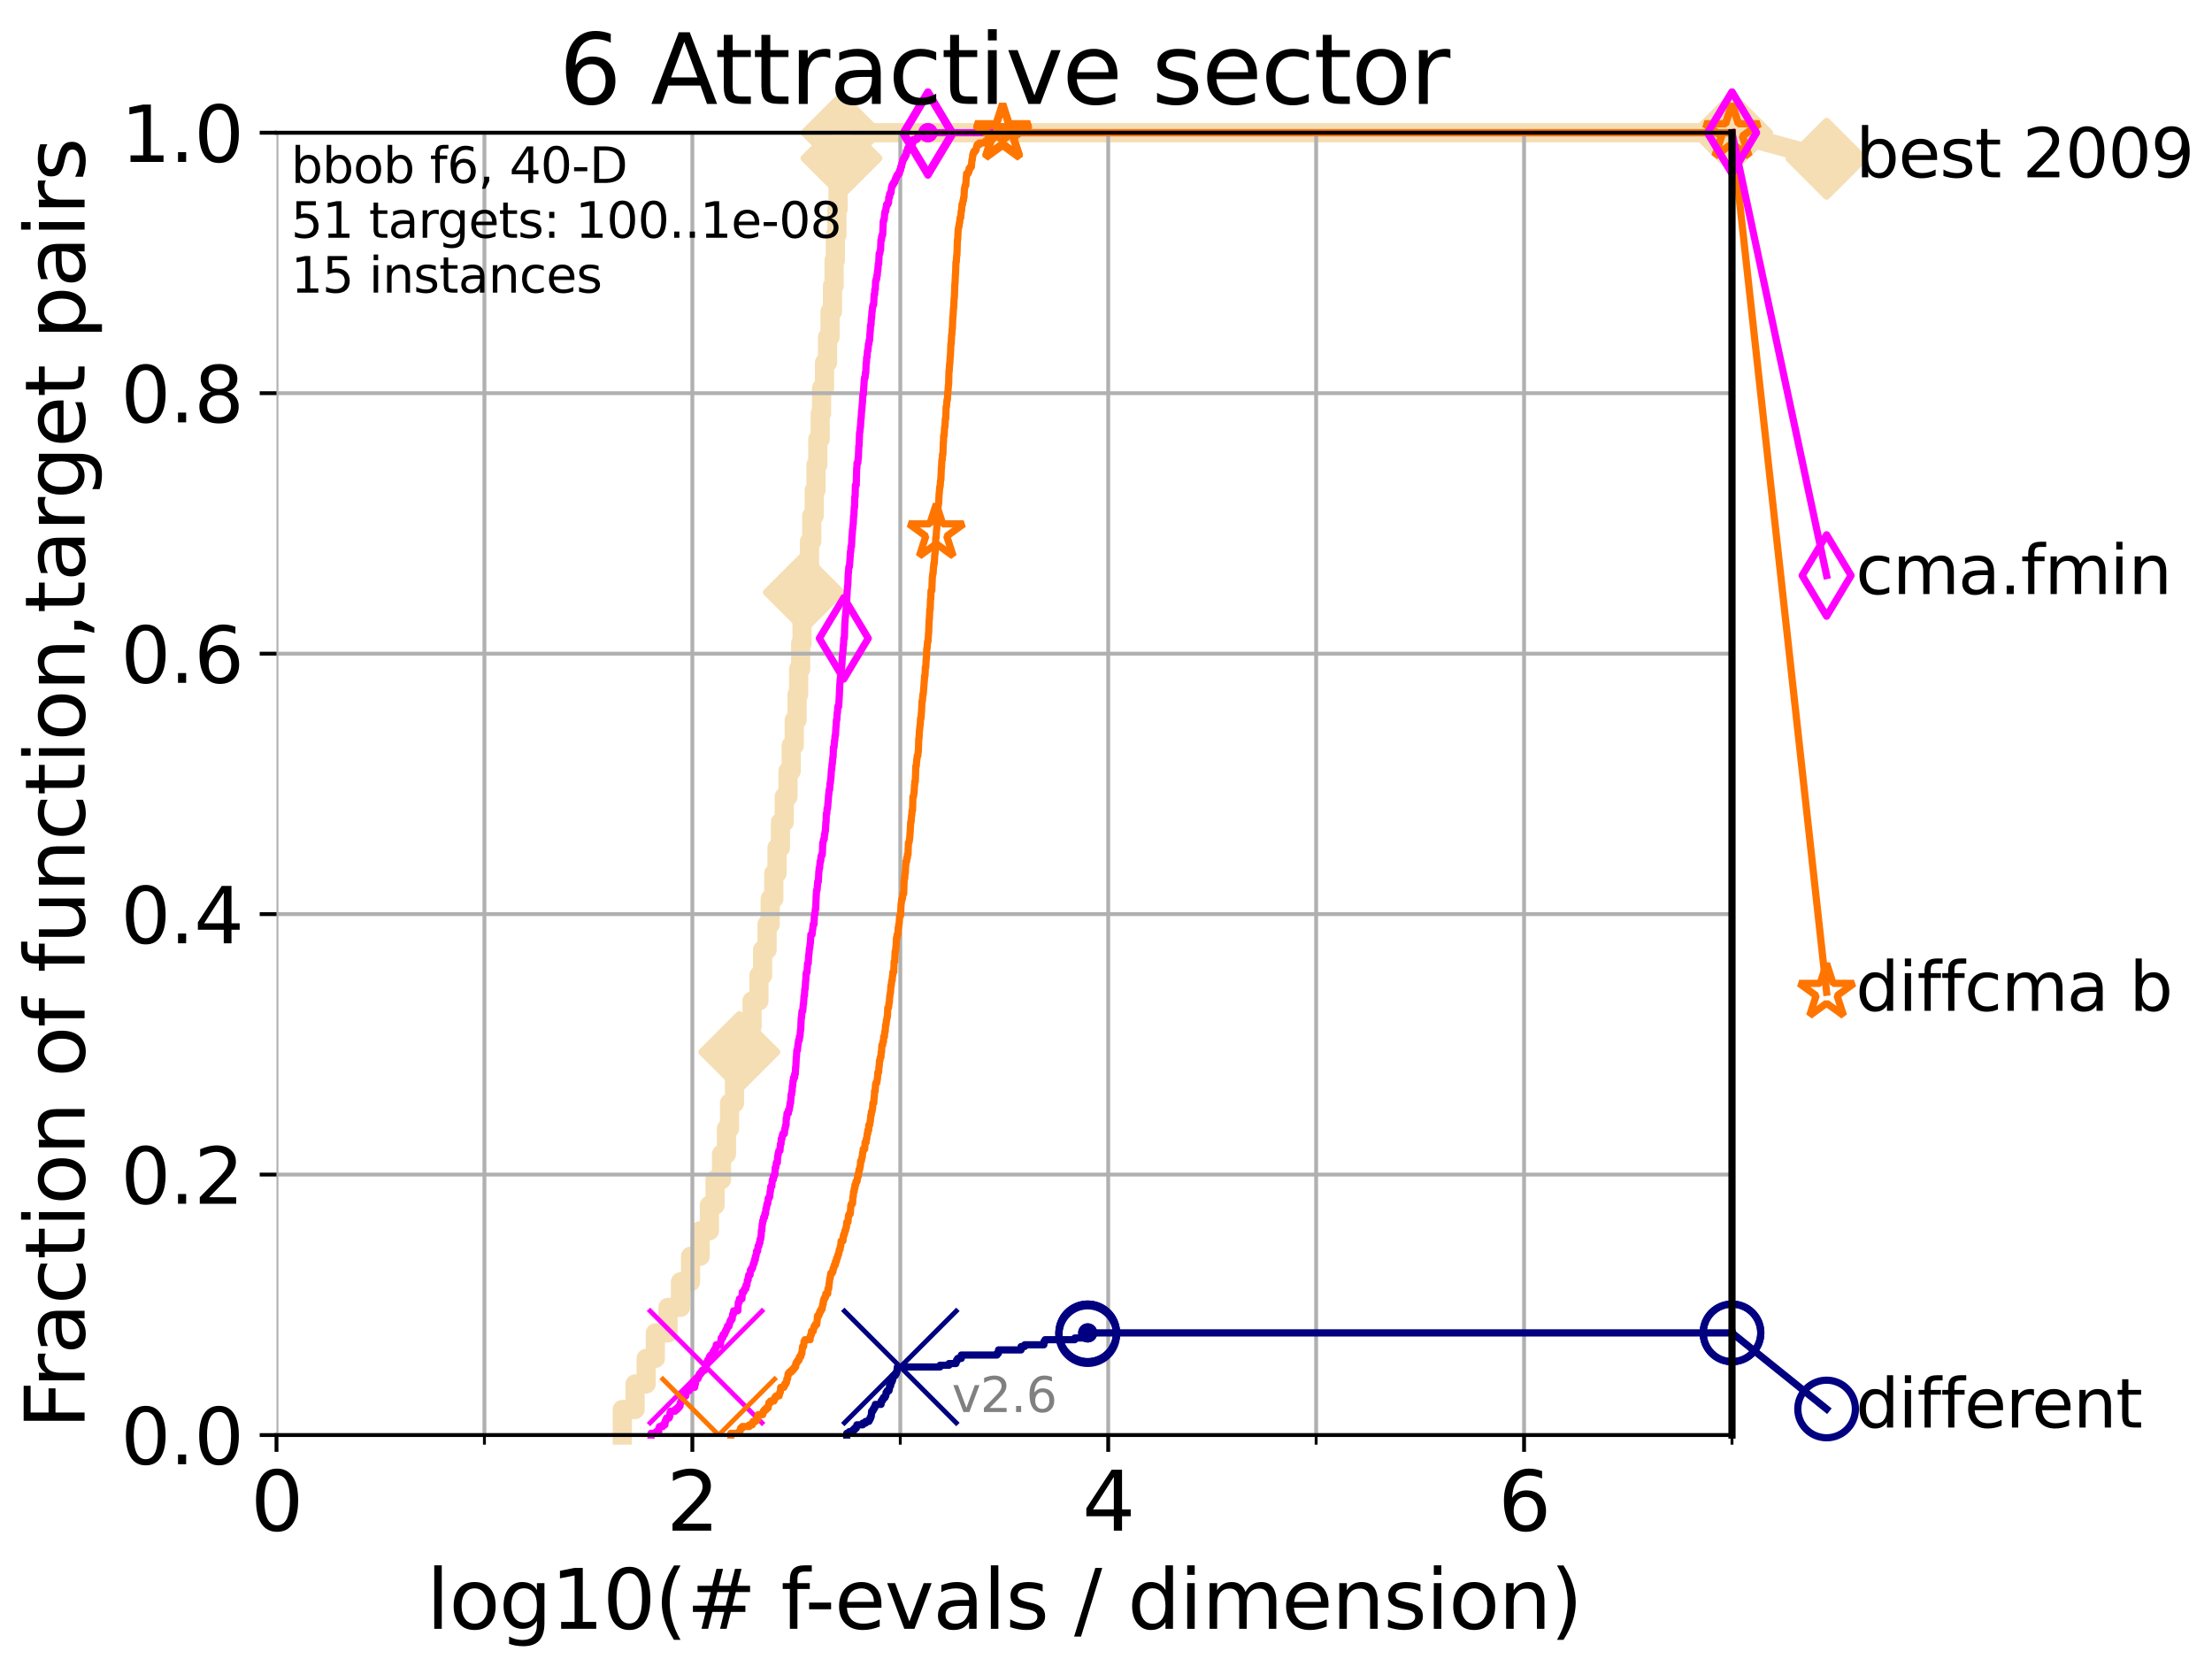 <?xml version="1.0" encoding="utf-8" standalone="no"?>
<!DOCTYPE svg PUBLIC "-//W3C//DTD SVG 1.1//EN"
  "http://www.w3.org/Graphics/SVG/1.1/DTD/svg11.dtd">
<svg height="345.6pt" version="1.1" viewBox="0 0 460.8 345.6" width="460.8pt" xmlns="http://www.w3.org/2000/svg" xmlns:xlink="http://www.w3.org/1999/xlink">
 <defs>
  <style type="text/css">*{stroke-linecap:butt;stroke-linejoin:round;}</style>
 </defs>
 <g id="figure_1">
  <g id="patch_1">
   <path d="M 0 345.6 
L 460.8 345.6 
L 460.8 0 
L 0 0 
z
" style="fill:#ffffff;"/>
  </g>
  <g id="axes_1">
   <g id="patch_2">
    <path d="M 57.6 298.944 
L 360.806 298.944 
L 360.806 27.648 
L 57.6 27.648 
z
" style="fill:#ffffff;"/>
   </g>
   <g id="line2d_1">
    <path d="M 129.633 298.944 
L 129.633 293.624 
L 132.296 293.624 
L 132.296 288.305 
L 134.605 288.305 
L 134.605 282.985 
L 136.52 282.985 
L 136.52 277.666 
L 139.154 277.666 
L 139.154 272.346 
L 141.756 272.346 
L 141.756 267.027 
L 143.86 267.027 
L 143.86 261.707 
L 145.852 261.707 
L 145.852 256.388 
L 147.781 256.388 
L 147.781 251.068 
L 148.959 251.068 
L 148.959 245.749 
L 150.3 245.749 
L 150.3 240.429 
L 151.33 240.429 
L 151.33 235.11 
L 151.973 235.11 
L 151.973 229.79 
L 153.013 229.79 
L 153.013 224.471 
L 154.02 224.471 
L 154.02 219.151 
L 155.204 219.151 
L 155.204 213.832 
L 156.665 213.832 
L 156.665 208.512 
L 158.104 208.512 
L 158.104 203.192 
L 158.865 203.192 
L 158.865 197.873 
L 159.792 197.873 
L 159.792 192.553 
L 160.443 192.553 
L 160.443 187.234 
L 161.198 187.234 
L 161.198 181.914 
L 161.867 181.914 
L 161.867 176.595 
L 162.579 176.595 
L 162.579 171.275 
L 163.373 171.275 
L 163.373 165.956 
L 164.158 165.956 
L 164.158 160.636 
L 164.826 160.636 
L 164.826 155.317 
L 165.461 155.317 
L 165.461 149.997 
L 166.042 149.997 
L 166.042 144.678 
L 166.371 144.678 
L 166.371 139.358 
L 166.797 139.358 
L 166.797 134.039 
L 167.079 134.039 
L 167.079 128.719 
L 167.467 128.719 
L 167.467 123.4 
L 168.121 123.4 
L 168.121 118.08 
L 168.638 118.08 
L 168.638 112.76 
L 169.103 112.76 
L 169.103 107.441 
L 169.614 107.441 
L 169.614 102.121 
L 169.986 102.121 
L 169.986 96.802 
L 170.373 96.802 
L 170.373 91.482 
L 170.858 91.482 
L 170.858 86.163 
L 171.149 86.163 
L 171.149 80.843 
L 171.763 80.843 
L 171.763 75.524 
L 172.395 75.524 
L 172.395 70.204 
L 172.914 70.204 
L 172.914 64.885 
L 173.417 64.885 
L 173.417 59.565 
L 173.76 59.565 
L 173.76 54.246 
L 174.021 54.246 
L 174.021 48.926 
L 174.351 48.926 
L 174.351 43.607 
L 174.58 43.607 
L 174.58 38.287 
L 174.896 38.287 
L 174.896 32.968 
L 175.298 32.968 
L 175.298 27.648 
L 360.806 27.648 
" style="fill:none;stroke:#f5deb3;stroke-linecap:square;stroke-width:4;"/>
   </g>
   <g id="line2d_2">
    <defs>
     <path d="M -0 7.778 
L 7.778 0 
L 0 -7.778 
L -7.778 -0 
z
" id="mf1d182be73" style="stroke:#f5deb3;stroke-linejoin:miter;stroke-width:1.5;"/>
    </defs>
    <g>
     <use style="fill:#f5deb3;stroke:#f5deb3;stroke-linejoin:miter;stroke-width:1.5;" x="154.02" xlink:href="#mf1d182be73" y="219.151"/>
     <use style="fill:#f5deb3;stroke:#f5deb3;stroke-linejoin:miter;stroke-width:1.5;" x="167.467" xlink:href="#mf1d182be73" y="123.4"/>
     <use style="fill:#f5deb3;stroke:#f5deb3;stroke-linejoin:miter;stroke-width:1.5;" x="175.298" xlink:href="#mf1d182be73" y="32.968"/>
     <use style="fill:#f5deb3;stroke:#f5deb3;stroke-linejoin:miter;stroke-width:1.5;" x="175.298" xlink:href="#mf1d182be73" y="27.648"/>
     <use style="fill:#f5deb3;stroke:#f5deb3;stroke-linejoin:miter;stroke-width:1.5;" x="360.806" xlink:href="#mf1d182be73" y="27.648"/>
    </g>
   </g>
   <g id="line2d_3">
    <path style="fill:none;stroke:#f5deb3;stroke-linecap:square;stroke-width:4;"/>
    <g/>
   </g>
   <g id="line2d_4">
    <path d="M 360.806 27.648 
L 380.515 33.074 
" style="fill:none;stroke:#f5deb3;stroke-linecap:square;stroke-width:4;"/>
    <g>
     <use style="fill:#f5deb3;stroke:#f5deb3;stroke-linejoin:miter;stroke-width:1.5;" x="360.806" xlink:href="#mf1d182be73" y="27.648"/>
     <use style="fill:#f5deb3;stroke:#f5deb3;stroke-linejoin:miter;stroke-width:1.5;" x="380.515" xlink:href="#mf1d182be73" y="33.074"/>
    </g>
   </g>
   <g id="matplotlib.axis_1">
    <g id="xtick_1">
     <g id="line2d_5">
      <path clip-path="url(#p43a5f4abd0)" d="M 57.6 298.944 
L 57.6 27.648 
" style="fill:none;stroke:#b0b0b0;stroke-linecap:square;stroke-width:0.8;"/>
     </g>
     <g id="line2d_6">
      <defs>
       <path d="M 0 0 
L 0 3.5 
" id="m683216921c" style="stroke:#000000;stroke-width:0.8;"/>
      </defs>
      <g>
       <use style="stroke:#000000;stroke-width:0.8;" x="57.6" xlink:href="#m683216921c" y="298.944"/>
      </g>
     </g>
     <g id="text_1">
      <!-- 0 -->
      <g transform="translate(52.192 318.861)scale(0.17 -0.17)">
       <defs>
        <path d="M 2034 4250 
Q 1547 4250 1301 3770 
Q 1056 3291 1056 2328 
Q 1056 1369 1301 889 
Q 1547 409 2034 409 
Q 2525 409 2770 889 
Q 3016 1369 3016 2328 
Q 3016 3291 2770 3770 
Q 2525 4250 2034 4250 
z
M 2034 4750 
Q 2819 4750 3233 4129 
Q 3647 3509 3647 2328 
Q 3647 1150 3233 529 
Q 2819 -91 2034 -91 
Q 1250 -91 836 529 
Q 422 1150 422 2328 
Q 422 3509 836 4129 
Q 1250 4750 2034 4750 
z
" id="DejaVuSans-30" transform="scale(0.016)"/>
       </defs>
       <use xlink:href="#DejaVuSans-30"/>
      </g>
     </g>
    </g>
    <g id="xtick_2">
     <g id="line2d_7">
      <path clip-path="url(#p43a5f4abd0)" d="M 144.23 298.944 
L 144.23 27.648 
" style="fill:none;stroke:#b0b0b0;stroke-linecap:square;stroke-width:0.8;"/>
     </g>
     <g id="line2d_8">
      <g>
       <use style="stroke:#000000;stroke-width:0.8;" x="144.23" xlink:href="#m683216921c" y="298.944"/>
      </g>
     </g>
     <g id="text_2">
      <!-- 2 -->
      <g transform="translate(138.822 318.861)scale(0.17 -0.17)">
       <defs>
        <path d="M 1228 531 
L 3431 531 
L 3431 0 
L 469 0 
L 469 531 
Q 828 903 1448 1529 
Q 2069 2156 2228 2338 
Q 2531 2678 2651 2914 
Q 2772 3150 2772 3378 
Q 2772 3750 2511 3984 
Q 2250 4219 1831 4219 
Q 1534 4219 1204 4116 
Q 875 4013 500 3803 
L 500 4441 
Q 881 4594 1212 4672 
Q 1544 4750 1819 4750 
Q 2544 4750 2975 4387 
Q 3406 4025 3406 3419 
Q 3406 3131 3298 2873 
Q 3191 2616 2906 2266 
Q 2828 2175 2409 1742 
Q 1991 1309 1228 531 
z
" id="DejaVuSans-32" transform="scale(0.016)"/>
       </defs>
       <use xlink:href="#DejaVuSans-32"/>
      </g>
     </g>
    </g>
    <g id="xtick_3">
     <g id="line2d_9">
      <path clip-path="url(#p43a5f4abd0)" d="M 230.861 298.944 
L 230.861 27.648 
" style="fill:none;stroke:#b0b0b0;stroke-linecap:square;stroke-width:0.8;"/>
     </g>
     <g id="line2d_10">
      <g>
       <use style="stroke:#000000;stroke-width:0.8;" x="230.861" xlink:href="#m683216921c" y="298.944"/>
      </g>
     </g>
     <g id="text_3">
      <!-- 4 -->
      <g transform="translate(225.453 318.861)scale(0.17 -0.17)">
       <defs>
        <path d="M 2419 4116 
L 825 1625 
L 2419 1625 
L 2419 4116 
z
M 2253 4666 
L 3047 4666 
L 3047 1625 
L 3713 1625 
L 3713 1100 
L 3047 1100 
L 3047 0 
L 2419 0 
L 2419 1100 
L 313 1100 
L 313 1709 
L 2253 4666 
z
" id="DejaVuSans-34" transform="scale(0.016)"/>
       </defs>
       <use xlink:href="#DejaVuSans-34"/>
      </g>
     </g>
    </g>
    <g id="xtick_4">
     <g id="line2d_11">
      <path clip-path="url(#p43a5f4abd0)" d="M 317.491 298.944 
L 317.491 27.648 
" style="fill:none;stroke:#b0b0b0;stroke-linecap:square;stroke-width:0.8;"/>
     </g>
     <g id="line2d_12">
      <g>
       <use style="stroke:#000000;stroke-width:0.8;" x="317.491" xlink:href="#m683216921c" y="298.944"/>
      </g>
     </g>
     <g id="text_4">
      <!-- 6 -->
      <g transform="translate(312.083 318.861)scale(0.17 -0.17)">
       <defs>
        <path d="M 2113 2584 
Q 1688 2584 1439 2293 
Q 1191 2003 1191 1497 
Q 1191 994 1439 701 
Q 1688 409 2113 409 
Q 2538 409 2786 701 
Q 3034 994 3034 1497 
Q 3034 2003 2786 2293 
Q 2538 2584 2113 2584 
z
M 3366 4563 
L 3366 3988 
Q 3128 4100 2886 4159 
Q 2644 4219 2406 4219 
Q 1781 4219 1451 3797 
Q 1122 3375 1075 2522 
Q 1259 2794 1537 2939 
Q 1816 3084 2150 3084 
Q 2853 3084 3261 2657 
Q 3669 2231 3669 1497 
Q 3669 778 3244 343 
Q 2819 -91 2113 -91 
Q 1303 -91 875 529 
Q 447 1150 447 2328 
Q 447 3434 972 4092 
Q 1497 4750 2381 4750 
Q 2619 4750 2861 4703 
Q 3103 4656 3366 4563 
z
" id="DejaVuSans-36" transform="scale(0.016)"/>
       </defs>
       <use xlink:href="#DejaVuSans-36"/>
      </g>
     </g>
    </g>
    <g id="xtick_5">
     <g id="line2d_13">
      <path clip-path="url(#p43a5f4abd0)" d="M 100.915 298.944 
L 100.915 27.648 
" style="fill:none;stroke:#b0b0b0;stroke-linecap:square;stroke-width:0.8;"/>
     </g>
     <g id="line2d_14">
      <defs>
       <path d="M 0 0 
L 0 2 
" id="m0032b1f3b4" style="stroke:#000000;stroke-width:0.6;"/>
      </defs>
      <g>
       <use style="stroke:#000000;stroke-width:0.6;" x="100.915" xlink:href="#m0032b1f3b4" y="298.944"/>
      </g>
     </g>
    </g>
    <g id="xtick_6">
     <g id="line2d_15">
      <path clip-path="url(#p43a5f4abd0)" d="M 187.546 298.944 
L 187.546 27.648 
" style="fill:none;stroke:#b0b0b0;stroke-linecap:square;stroke-width:0.8;"/>
     </g>
     <g id="line2d_16">
      <g>
       <use style="stroke:#000000;stroke-width:0.6;" x="187.546" xlink:href="#m0032b1f3b4" y="298.944"/>
      </g>
     </g>
    </g>
    <g id="xtick_7">
     <g id="line2d_17">
      <path clip-path="url(#p43a5f4abd0)" d="M 274.176 298.944 
L 274.176 27.648 
" style="fill:none;stroke:#b0b0b0;stroke-linecap:square;stroke-width:0.8;"/>
     </g>
     <g id="line2d_18">
      <g>
       <use style="stroke:#000000;stroke-width:0.6;" x="274.176" xlink:href="#m0032b1f3b4" y="298.944"/>
      </g>
     </g>
    </g>
    <g id="xtick_8">
     <g id="line2d_19">
      <path clip-path="url(#p43a5f4abd0)" d="M 360.806 298.944 
L 360.806 27.648 
" style="fill:none;stroke:#b0b0b0;stroke-linecap:square;stroke-width:0.8;"/>
     </g>
     <g id="line2d_20">
      <g>
       <use style="stroke:#000000;stroke-width:0.6;" x="360.806" xlink:href="#m0032b1f3b4" y="298.944"/>
      </g>
     </g>
    </g>
    <g id="text_5">
     <!-- log10(# f-evals / dimension) -->
     <g transform="translate(88.823 339.314)scale(0.17 -0.17)">
      <defs>
       <path d="M 603 4863 
L 1178 4863 
L 1178 0 
L 603 0 
L 603 4863 
z
" id="DejaVuSans-6c" transform="scale(0.016)"/>
       <path d="M 1959 3097 
Q 1497 3097 1228 2736 
Q 959 2375 959 1747 
Q 959 1119 1226 758 
Q 1494 397 1959 397 
Q 2419 397 2687 759 
Q 2956 1122 2956 1747 
Q 2956 2369 2687 2733 
Q 2419 3097 1959 3097 
z
M 1959 3584 
Q 2709 3584 3137 3096 
Q 3566 2609 3566 1747 
Q 3566 888 3137 398 
Q 2709 -91 1959 -91 
Q 1206 -91 779 398 
Q 353 888 353 1747 
Q 353 2609 779 3096 
Q 1206 3584 1959 3584 
z
" id="DejaVuSans-6f" transform="scale(0.016)"/>
       <path d="M 2906 1791 
Q 2906 2416 2648 2759 
Q 2391 3103 1925 3103 
Q 1463 3103 1205 2759 
Q 947 2416 947 1791 
Q 947 1169 1205 825 
Q 1463 481 1925 481 
Q 2391 481 2648 825 
Q 2906 1169 2906 1791 
z
M 3481 434 
Q 3481 -459 3084 -895 
Q 2688 -1331 1869 -1331 
Q 1566 -1331 1297 -1286 
Q 1028 -1241 775 -1147 
L 775 -588 
Q 1028 -725 1275 -790 
Q 1522 -856 1778 -856 
Q 2344 -856 2625 -561 
Q 2906 -266 2906 331 
L 2906 616 
Q 2728 306 2450 153 
Q 2172 0 1784 0 
Q 1141 0 747 490 
Q 353 981 353 1791 
Q 353 2603 747 3093 
Q 1141 3584 1784 3584 
Q 2172 3584 2450 3431 
Q 2728 3278 2906 2969 
L 2906 3500 
L 3481 3500 
L 3481 434 
z
" id="DejaVuSans-67" transform="scale(0.016)"/>
       <path d="M 794 531 
L 1825 531 
L 1825 4091 
L 703 3866 
L 703 4441 
L 1819 4666 
L 2450 4666 
L 2450 531 
L 3481 531 
L 3481 0 
L 794 0 
L 794 531 
z
" id="DejaVuSans-31" transform="scale(0.016)"/>
       <path d="M 1984 4856 
Q 1566 4138 1362 3434 
Q 1159 2731 1159 2009 
Q 1159 1288 1364 580 
Q 1569 -128 1984 -844 
L 1484 -844 
Q 1016 -109 783 600 
Q 550 1309 550 2009 
Q 550 2706 781 3412 
Q 1013 4119 1484 4856 
L 1984 4856 
z
" id="DejaVuSans-28" transform="scale(0.016)"/>
       <path d="M 3272 2816 
L 2363 2816 
L 2100 1772 
L 3016 1772 
L 3272 2816 
z
M 2803 4594 
L 2478 3297 
L 3391 3297 
L 3719 4594 
L 4219 4594 
L 3897 3297 
L 4872 3297 
L 4872 2816 
L 3775 2816 
L 3519 1772 
L 4513 1772 
L 4513 1294 
L 3397 1294 
L 3072 0 
L 2572 0 
L 2894 1294 
L 1978 1294 
L 1656 0 
L 1153 0 
L 1478 1294 
L 494 1294 
L 494 1772 
L 1594 1772 
L 1856 2816 
L 850 2816 
L 850 3297 
L 1978 3297 
L 2297 4594 
L 2803 4594 
z
" id="DejaVuSans-23" transform="scale(0.016)"/>
       <path id="DejaVuSans-20" transform="scale(0.016)"/>
       <path d="M 2375 4863 
L 2375 4384 
L 1825 4384 
Q 1516 4384 1395 4259 
Q 1275 4134 1275 3809 
L 1275 3500 
L 2222 3500 
L 2222 3053 
L 1275 3053 
L 1275 0 
L 697 0 
L 697 3053 
L 147 3053 
L 147 3500 
L 697 3500 
L 697 3744 
Q 697 4328 969 4595 
Q 1241 4863 1831 4863 
L 2375 4863 
z
" id="DejaVuSans-66" transform="scale(0.016)"/>
       <path d="M 313 2009 
L 1997 2009 
L 1997 1497 
L 313 1497 
L 313 2009 
z
" id="DejaVuSans-2d" transform="scale(0.016)"/>
       <path d="M 3597 1894 
L 3597 1613 
L 953 1613 
Q 991 1019 1311 708 
Q 1631 397 2203 397 
Q 2534 397 2845 478 
Q 3156 559 3463 722 
L 3463 178 
Q 3153 47 2828 -22 
Q 2503 -91 2169 -91 
Q 1331 -91 842 396 
Q 353 884 353 1716 
Q 353 2575 817 3079 
Q 1281 3584 2069 3584 
Q 2775 3584 3186 3129 
Q 3597 2675 3597 1894 
z
M 3022 2063 
Q 3016 2534 2758 2815 
Q 2500 3097 2075 3097 
Q 1594 3097 1305 2825 
Q 1016 2553 972 2059 
L 3022 2063 
z
" id="DejaVuSans-65" transform="scale(0.016)"/>
       <path d="M 191 3500 
L 800 3500 
L 1894 563 
L 2988 3500 
L 3597 3500 
L 2284 0 
L 1503 0 
L 191 3500 
z
" id="DejaVuSans-76" transform="scale(0.016)"/>
       <path d="M 2194 1759 
Q 1497 1759 1228 1600 
Q 959 1441 959 1056 
Q 959 750 1161 570 
Q 1363 391 1709 391 
Q 2188 391 2477 730 
Q 2766 1069 2766 1631 
L 2766 1759 
L 2194 1759 
z
M 3341 1997 
L 3341 0 
L 2766 0 
L 2766 531 
Q 2569 213 2275 61 
Q 1981 -91 1556 -91 
Q 1019 -91 701 211 
Q 384 513 384 1019 
Q 384 1609 779 1909 
Q 1175 2209 1959 2209 
L 2766 2209 
L 2766 2266 
Q 2766 2663 2505 2880 
Q 2244 3097 1772 3097 
Q 1472 3097 1187 3025 
Q 903 2953 641 2809 
L 641 3341 
Q 956 3463 1253 3523 
Q 1550 3584 1831 3584 
Q 2591 3584 2966 3190 
Q 3341 2797 3341 1997 
z
" id="DejaVuSans-61" transform="scale(0.016)"/>
       <path d="M 2834 3397 
L 2834 2853 
Q 2591 2978 2328 3040 
Q 2066 3103 1784 3103 
Q 1356 3103 1142 2972 
Q 928 2841 928 2578 
Q 928 2378 1081 2264 
Q 1234 2150 1697 2047 
L 1894 2003 
Q 2506 1872 2764 1633 
Q 3022 1394 3022 966 
Q 3022 478 2636 193 
Q 2250 -91 1575 -91 
Q 1294 -91 989 -36 
Q 684 19 347 128 
L 347 722 
Q 666 556 975 473 
Q 1284 391 1588 391 
Q 1994 391 2212 530 
Q 2431 669 2431 922 
Q 2431 1156 2273 1281 
Q 2116 1406 1581 1522 
L 1381 1569 
Q 847 1681 609 1914 
Q 372 2147 372 2553 
Q 372 3047 722 3315 
Q 1072 3584 1716 3584 
Q 2034 3584 2315 3537 
Q 2597 3491 2834 3397 
z
" id="DejaVuSans-73" transform="scale(0.016)"/>
       <path d="M 1625 4666 
L 2156 4666 
L 531 -594 
L 0 -594 
L 1625 4666 
z
" id="DejaVuSans-2f" transform="scale(0.016)"/>
       <path d="M 2906 2969 
L 2906 4863 
L 3481 4863 
L 3481 0 
L 2906 0 
L 2906 525 
Q 2725 213 2448 61 
Q 2172 -91 1784 -91 
Q 1150 -91 751 415 
Q 353 922 353 1747 
Q 353 2572 751 3078 
Q 1150 3584 1784 3584 
Q 2172 3584 2448 3432 
Q 2725 3281 2906 2969 
z
M 947 1747 
Q 947 1113 1208 752 
Q 1469 391 1925 391 
Q 2381 391 2643 752 
Q 2906 1113 2906 1747 
Q 2906 2381 2643 2742 
Q 2381 3103 1925 3103 
Q 1469 3103 1208 2742 
Q 947 2381 947 1747 
z
" id="DejaVuSans-64" transform="scale(0.016)"/>
       <path d="M 603 3500 
L 1178 3500 
L 1178 0 
L 603 0 
L 603 3500 
z
M 603 4863 
L 1178 4863 
L 1178 4134 
L 603 4134 
L 603 4863 
z
" id="DejaVuSans-69" transform="scale(0.016)"/>
       <path d="M 3328 2828 
Q 3544 3216 3844 3400 
Q 4144 3584 4550 3584 
Q 5097 3584 5394 3201 
Q 5691 2819 5691 2113 
L 5691 0 
L 5113 0 
L 5113 2094 
Q 5113 2597 4934 2840 
Q 4756 3084 4391 3084 
Q 3944 3084 3684 2787 
Q 3425 2491 3425 1978 
L 3425 0 
L 2847 0 
L 2847 2094 
Q 2847 2600 2669 2842 
Q 2491 3084 2119 3084 
Q 1678 3084 1418 2786 
Q 1159 2488 1159 1978 
L 1159 0 
L 581 0 
L 581 3500 
L 1159 3500 
L 1159 2956 
Q 1356 3278 1631 3431 
Q 1906 3584 2284 3584 
Q 2666 3584 2933 3390 
Q 3200 3197 3328 2828 
z
" id="DejaVuSans-6d" transform="scale(0.016)"/>
       <path d="M 3513 2113 
L 3513 0 
L 2938 0 
L 2938 2094 
Q 2938 2591 2744 2837 
Q 2550 3084 2163 3084 
Q 1697 3084 1428 2787 
Q 1159 2491 1159 1978 
L 1159 0 
L 581 0 
L 581 3500 
L 1159 3500 
L 1159 2956 
Q 1366 3272 1645 3428 
Q 1925 3584 2291 3584 
Q 2894 3584 3203 3211 
Q 3513 2838 3513 2113 
z
" id="DejaVuSans-6e" transform="scale(0.016)"/>
       <path d="M 513 4856 
L 1013 4856 
Q 1481 4119 1714 3412 
Q 1947 2706 1947 2009 
Q 1947 1309 1714 600 
Q 1481 -109 1013 -844 
L 513 -844 
Q 928 -128 1133 580 
Q 1338 1288 1338 2009 
Q 1338 2731 1133 3434 
Q 928 4138 513 4856 
z
" id="DejaVuSans-29" transform="scale(0.016)"/>
      </defs>
      <use xlink:href="#DejaVuSans-6c"/>
      <use x="27.783" xlink:href="#DejaVuSans-6f"/>
      <use x="88.965" xlink:href="#DejaVuSans-67"/>
      <use x="152.441" xlink:href="#DejaVuSans-31"/>
      <use x="216.064" xlink:href="#DejaVuSans-30"/>
      <use x="279.688" xlink:href="#DejaVuSans-28"/>
      <use x="318.701" xlink:href="#DejaVuSans-23"/>
      <use x="402.49" xlink:href="#DejaVuSans-20"/>
      <use x="434.277" xlink:href="#DejaVuSans-66"/>
      <use x="463.982" xlink:href="#DejaVuSans-2d"/>
      <use x="500.066" xlink:href="#DejaVuSans-65"/>
      <use x="561.59" xlink:href="#DejaVuSans-76"/>
      <use x="620.77" xlink:href="#DejaVuSans-61"/>
      <use x="682.049" xlink:href="#DejaVuSans-6c"/>
      <use x="709.832" xlink:href="#DejaVuSans-73"/>
      <use x="761.932" xlink:href="#DejaVuSans-20"/>
      <use x="793.719" xlink:href="#DejaVuSans-2f"/>
      <use x="827.41" xlink:href="#DejaVuSans-20"/>
      <use x="859.197" xlink:href="#DejaVuSans-64"/>
      <use x="922.674" xlink:href="#DejaVuSans-69"/>
      <use x="950.457" xlink:href="#DejaVuSans-6d"/>
      <use x="1047.869" xlink:href="#DejaVuSans-65"/>
      <use x="1109.393" xlink:href="#DejaVuSans-6e"/>
      <use x="1172.771" xlink:href="#DejaVuSans-73"/>
      <use x="1224.871" xlink:href="#DejaVuSans-69"/>
      <use x="1252.654" xlink:href="#DejaVuSans-6f"/>
      <use x="1313.836" xlink:href="#DejaVuSans-6e"/>
      <use x="1377.215" xlink:href="#DejaVuSans-29"/>
     </g>
    </g>
   </g>
   <g id="matplotlib.axis_2">
    <g id="ytick_1">
     <g id="line2d_21">
      <path clip-path="url(#p43a5f4abd0)" d="M 57.6 298.944 
L 360.806 298.944 
" style="fill:none;stroke:#b0b0b0;stroke-linecap:square;stroke-width:0.8;"/>
     </g>
     <g id="line2d_22">
      <defs>
       <path d="M 0 0 
L -3.5 0 
" id="m8bd0af5c88" style="stroke:#000000;stroke-width:0.8;"/>
      </defs>
      <g>
       <use style="stroke:#000000;stroke-width:0.8;" x="57.6" xlink:href="#m8bd0af5c88" y="298.944"/>
      </g>
     </g>
     <g id="text_6">
      <!-- 0.0 -->
      <g transform="translate(25.155 305.023)scale(0.16 -0.16)">
       <defs>
        <path d="M 684 794 
L 1344 794 
L 1344 0 
L 684 0 
L 684 794 
z
" id="DejaVuSans-2e" transform="scale(0.016)"/>
       </defs>
       <use xlink:href="#DejaVuSans-30"/>
       <use x="63.623" xlink:href="#DejaVuSans-2e"/>
       <use x="95.41" xlink:href="#DejaVuSans-30"/>
      </g>
     </g>
    </g>
    <g id="ytick_2">
     <g id="line2d_23">
      <path clip-path="url(#p43a5f4abd0)" d="M 57.6 244.685 
L 360.806 244.685 
" style="fill:none;stroke:#b0b0b0;stroke-linecap:square;stroke-width:0.8;"/>
     </g>
     <g id="line2d_24">
      <g>
       <use style="stroke:#000000;stroke-width:0.8;" x="57.6" xlink:href="#m8bd0af5c88" y="244.685"/>
      </g>
     </g>
     <g id="text_7">
      <!-- 0.2 -->
      <g transform="translate(25.155 250.764)scale(0.16 -0.16)">
       <use xlink:href="#DejaVuSans-30"/>
       <use x="63.623" xlink:href="#DejaVuSans-2e"/>
       <use x="95.41" xlink:href="#DejaVuSans-32"/>
      </g>
     </g>
    </g>
    <g id="ytick_3">
     <g id="line2d_25">
      <path clip-path="url(#p43a5f4abd0)" d="M 57.6 190.426 
L 360.806 190.426 
" style="fill:none;stroke:#b0b0b0;stroke-linecap:square;stroke-width:0.8;"/>
     </g>
     <g id="line2d_26">
      <g>
       <use style="stroke:#000000;stroke-width:0.8;" x="57.6" xlink:href="#m8bd0af5c88" y="190.426"/>
      </g>
     </g>
     <g id="text_8">
      <!-- 0.4 -->
      <g transform="translate(25.155 196.504)scale(0.16 -0.16)">
       <use xlink:href="#DejaVuSans-30"/>
       <use x="63.623" xlink:href="#DejaVuSans-2e"/>
       <use x="95.41" xlink:href="#DejaVuSans-34"/>
      </g>
     </g>
    </g>
    <g id="ytick_4">
     <g id="line2d_27">
      <path clip-path="url(#p43a5f4abd0)" d="M 57.6 136.166 
L 360.806 136.166 
" style="fill:none;stroke:#b0b0b0;stroke-linecap:square;stroke-width:0.8;"/>
     </g>
     <g id="line2d_28">
      <g>
       <use style="stroke:#000000;stroke-width:0.8;" x="57.6" xlink:href="#m8bd0af5c88" y="136.166"/>
      </g>
     </g>
     <g id="text_9">
      <!-- 0.6 -->
      <g transform="translate(25.155 142.245)scale(0.16 -0.16)">
       <use xlink:href="#DejaVuSans-30"/>
       <use x="63.623" xlink:href="#DejaVuSans-2e"/>
       <use x="95.41" xlink:href="#DejaVuSans-36"/>
      </g>
     </g>
    </g>
    <g id="ytick_5">
     <g id="line2d_29">
      <path clip-path="url(#p43a5f4abd0)" d="M 57.6 81.907 
L 360.806 81.907 
" style="fill:none;stroke:#b0b0b0;stroke-linecap:square;stroke-width:0.8;"/>
     </g>
     <g id="line2d_30">
      <g>
       <use style="stroke:#000000;stroke-width:0.8;" x="57.6" xlink:href="#m8bd0af5c88" y="81.907"/>
      </g>
     </g>
     <g id="text_10">
      <!-- 0.8 -->
      <g transform="translate(25.155 87.986)scale(0.16 -0.16)">
       <defs>
        <path d="M 2034 2216 
Q 1584 2216 1326 1975 
Q 1069 1734 1069 1313 
Q 1069 891 1326 650 
Q 1584 409 2034 409 
Q 2484 409 2743 651 
Q 3003 894 3003 1313 
Q 3003 1734 2745 1975 
Q 2488 2216 2034 2216 
z
M 1403 2484 
Q 997 2584 770 2862 
Q 544 3141 544 3541 
Q 544 4100 942 4425 
Q 1341 4750 2034 4750 
Q 2731 4750 3128 4425 
Q 3525 4100 3525 3541 
Q 3525 3141 3298 2862 
Q 3072 2584 2669 2484 
Q 3125 2378 3379 2068 
Q 3634 1759 3634 1313 
Q 3634 634 3220 271 
Q 2806 -91 2034 -91 
Q 1263 -91 848 271 
Q 434 634 434 1313 
Q 434 1759 690 2068 
Q 947 2378 1403 2484 
z
M 1172 3481 
Q 1172 3119 1398 2916 
Q 1625 2713 2034 2713 
Q 2441 2713 2670 2916 
Q 2900 3119 2900 3481 
Q 2900 3844 2670 4047 
Q 2441 4250 2034 4250 
Q 1625 4250 1398 4047 
Q 1172 3844 1172 3481 
z
" id="DejaVuSans-38" transform="scale(0.016)"/>
       </defs>
       <use xlink:href="#DejaVuSans-30"/>
       <use x="63.623" xlink:href="#DejaVuSans-2e"/>
       <use x="95.41" xlink:href="#DejaVuSans-38"/>
      </g>
     </g>
    </g>
    <g id="ytick_6">
     <g id="line2d_31">
      <path clip-path="url(#p43a5f4abd0)" d="M 57.6 27.648 
L 360.806 27.648 
" style="fill:none;stroke:#b0b0b0;stroke-linecap:square;stroke-width:0.8;"/>
     </g>
     <g id="line2d_32">
      <g>
       <use style="stroke:#000000;stroke-width:0.8;" x="57.6" xlink:href="#m8bd0af5c88" y="27.648"/>
      </g>
     </g>
     <g id="text_11">
      <!-- 1.0 -->
      <g transform="translate(25.155 33.727)scale(0.16 -0.16)">
       <use xlink:href="#DejaVuSans-31"/>
       <use x="63.623" xlink:href="#DejaVuSans-2e"/>
       <use x="95.41" xlink:href="#DejaVuSans-30"/>
      </g>
     </g>
    </g>
    <g id="text_12">
     <!-- Fraction of function,target pairs -->
     <g transform="translate(17.62 297.681)rotate(-90)scale(0.17 -0.17)">
      <defs>
       <path d="M 628 4666 
L 3309 4666 
L 3309 4134 
L 1259 4134 
L 1259 2759 
L 3109 2759 
L 3109 2228 
L 1259 2228 
L 1259 0 
L 628 0 
L 628 4666 
z
" id="DejaVuSans-46" transform="scale(0.016)"/>
       <path d="M 2631 2963 
Q 2534 3019 2420 3045 
Q 2306 3072 2169 3072 
Q 1681 3072 1420 2755 
Q 1159 2438 1159 1844 
L 1159 0 
L 581 0 
L 581 3500 
L 1159 3500 
L 1159 2956 
Q 1341 3275 1631 3429 
Q 1922 3584 2338 3584 
Q 2397 3584 2469 3576 
Q 2541 3569 2628 3553 
L 2631 2963 
z
" id="DejaVuSans-72" transform="scale(0.016)"/>
       <path d="M 3122 3366 
L 3122 2828 
Q 2878 2963 2633 3030 
Q 2388 3097 2138 3097 
Q 1578 3097 1268 2742 
Q 959 2388 959 1747 
Q 959 1106 1268 751 
Q 1578 397 2138 397 
Q 2388 397 2633 464 
Q 2878 531 3122 666 
L 3122 134 
Q 2881 22 2623 -34 
Q 2366 -91 2075 -91 
Q 1284 -91 818 406 
Q 353 903 353 1747 
Q 353 2603 823 3093 
Q 1294 3584 2113 3584 
Q 2378 3584 2631 3529 
Q 2884 3475 3122 3366 
z
" id="DejaVuSans-63" transform="scale(0.016)"/>
       <path d="M 1172 4494 
L 1172 3500 
L 2356 3500 
L 2356 3053 
L 1172 3053 
L 1172 1153 
Q 1172 725 1289 603 
Q 1406 481 1766 481 
L 2356 481 
L 2356 0 
L 1766 0 
Q 1100 0 847 248 
Q 594 497 594 1153 
L 594 3053 
L 172 3053 
L 172 3500 
L 594 3500 
L 594 4494 
L 1172 4494 
z
" id="DejaVuSans-74" transform="scale(0.016)"/>
       <path d="M 544 1381 
L 544 3500 
L 1119 3500 
L 1119 1403 
Q 1119 906 1312 657 
Q 1506 409 1894 409 
Q 2359 409 2629 706 
Q 2900 1003 2900 1516 
L 2900 3500 
L 3475 3500 
L 3475 0 
L 2900 0 
L 2900 538 
Q 2691 219 2414 64 
Q 2138 -91 1772 -91 
Q 1169 -91 856 284 
Q 544 659 544 1381 
z
M 1991 3584 
L 1991 3584 
z
" id="DejaVuSans-75" transform="scale(0.016)"/>
       <path d="M 750 794 
L 1409 794 
L 1409 256 
L 897 -744 
L 494 -744 
L 750 256 
L 750 794 
z
" id="DejaVuSans-2c" transform="scale(0.016)"/>
       <path d="M 1159 525 
L 1159 -1331 
L 581 -1331 
L 581 3500 
L 1159 3500 
L 1159 2969 
Q 1341 3281 1617 3432 
Q 1894 3584 2278 3584 
Q 2916 3584 3314 3078 
Q 3713 2572 3713 1747 
Q 3713 922 3314 415 
Q 2916 -91 2278 -91 
Q 1894 -91 1617 61 
Q 1341 213 1159 525 
z
M 3116 1747 
Q 3116 2381 2855 2742 
Q 2594 3103 2138 3103 
Q 1681 3103 1420 2742 
Q 1159 2381 1159 1747 
Q 1159 1113 1420 752 
Q 1681 391 2138 391 
Q 2594 391 2855 752 
Q 3116 1113 3116 1747 
z
" id="DejaVuSans-70" transform="scale(0.016)"/>
      </defs>
      <use xlink:href="#DejaVuSans-46"/>
      <use x="50.27" xlink:href="#DejaVuSans-72"/>
      <use x="91.383" xlink:href="#DejaVuSans-61"/>
      <use x="152.662" xlink:href="#DejaVuSans-63"/>
      <use x="207.643" xlink:href="#DejaVuSans-74"/>
      <use x="246.852" xlink:href="#DejaVuSans-69"/>
      <use x="274.635" xlink:href="#DejaVuSans-6f"/>
      <use x="335.816" xlink:href="#DejaVuSans-6e"/>
      <use x="399.195" xlink:href="#DejaVuSans-20"/>
      <use x="430.982" xlink:href="#DejaVuSans-6f"/>
      <use x="492.164" xlink:href="#DejaVuSans-66"/>
      <use x="527.369" xlink:href="#DejaVuSans-20"/>
      <use x="559.156" xlink:href="#DejaVuSans-66"/>
      <use x="594.361" xlink:href="#DejaVuSans-75"/>
      <use x="657.74" xlink:href="#DejaVuSans-6e"/>
      <use x="721.119" xlink:href="#DejaVuSans-63"/>
      <use x="776.1" xlink:href="#DejaVuSans-74"/>
      <use x="815.309" xlink:href="#DejaVuSans-69"/>
      <use x="843.092" xlink:href="#DejaVuSans-6f"/>
      <use x="904.273" xlink:href="#DejaVuSans-6e"/>
      <use x="967.652" xlink:href="#DejaVuSans-2c"/>
      <use x="999.439" xlink:href="#DejaVuSans-74"/>
      <use x="1038.648" xlink:href="#DejaVuSans-61"/>
      <use x="1099.928" xlink:href="#DejaVuSans-72"/>
      <use x="1139.291" xlink:href="#DejaVuSans-67"/>
      <use x="1202.768" xlink:href="#DejaVuSans-65"/>
      <use x="1264.291" xlink:href="#DejaVuSans-74"/>
      <use x="1303.5" xlink:href="#DejaVuSans-20"/>
      <use x="1335.287" xlink:href="#DejaVuSans-70"/>
      <use x="1398.764" xlink:href="#DejaVuSans-61"/>
      <use x="1460.043" xlink:href="#DejaVuSans-69"/>
      <use x="1487.826" xlink:href="#DejaVuSans-72"/>
      <use x="1528.939" xlink:href="#DejaVuSans-73"/>
     </g>
    </g>
   </g>
   <g id="line2d_33">
    <defs>
     <path d="M 0 1.5 
C 0.398 1.5 0.779 1.342 1.061 1.061 
C 1.342 0.779 1.5 0.398 1.5 0 
C 1.5 -0.398 1.342 -0.779 1.061 -1.061 
C 0.779 -1.342 0.398 -1.5 0 -1.5 
C -0.398 -1.5 -0.779 -1.342 -1.061 -1.061 
C -1.342 -0.779 -1.5 -0.398 -1.5 0 
C -1.5 0.398 -1.342 0.779 -1.061 1.061 
C -0.779 1.342 -0.398 1.5 0 1.5 
z
" id="mad434dcf39" style="stroke:#f5deb3;"/>
    </defs>
    <g>
     <use style="fill:#f5deb3;stroke:#f5deb3;" x="175.298" xlink:href="#mad434dcf39" y="27.648"/>
     <use style="fill:#f5deb3;stroke:#f5deb3;" x="175.298" xlink:href="#mad434dcf39" y="27.648"/>
    </g>
   </g>
   <g id="line2d_34">
    <defs>
     <path d="M 0 1.5 
C 0.398 1.5 0.779 1.342 1.061 1.061 
C 1.342 0.779 1.5 0.398 1.5 0 
C 1.5 -0.398 1.342 -0.779 1.061 -1.061 
C 0.779 -1.342 0.398 -1.5 0 -1.5 
C -0.398 -1.5 -0.779 -1.342 -1.061 -1.061 
C -1.342 -0.779 -1.5 -0.398 -1.5 0 
C -1.5 0.398 -1.342 0.779 -1.061 1.061 
C -0.779 1.342 -0.398 1.5 0 1.5 
z
" id="mfec0bcc752" style="stroke:#000080;"/>
    </defs>
    <g>
     <use style="fill:#000080;stroke:#000080;" x="226.59" xlink:href="#mfec0bcc752" y="277.666"/>
     <use style="fill:#000080;stroke:#000080;" x="226.59" xlink:href="#mfec0bcc752" y="277.666"/>
    </g>
   </g>
   <g id="line2d_35">
    <path d="M 176.389 298.944 
L 176.389 298.589 
L 176.913 298.589 
L 176.913 298.235 
L 177.656 298.235 
L 177.656 297.88 
L 178.004 297.88 
L 178.004 297.525 
L 178.38 297.525 
L 178.38 297.171 
L 178.499 297.171 
L 178.499 296.816 
L 179.724 296.816 
L 179.724 296.462 
L 180.323 296.462 
L 180.323 296.107 
L 181.016 296.107 
L 181.016 295.752 
L 181.224 295.752 
L 181.224 295.398 
L 181.39 295.398 
L 181.39 295.043 
L 181.505 295.043 
L 181.505 294.688 
L 181.541 294.688 
L 181.541 294.334 
L 181.573 294.334 
L 181.573 293.979 
L 181.822 293.979 
L 181.822 293.624 
L 182.024 293.624 
L 182.024 293.27 
L 182.245 293.27 
L 182.245 292.915 
L 182.345 292.915 
L 182.345 292.561 
L 183.547 292.561 
L 183.547 292.206 
L 183.56 292.206 
L 183.56 291.851 
L 183.808 291.851 
L 183.808 291.497 
L 184.017 291.497 
L 184.017 291.142 
L 184.361 291.142 
L 184.361 290.787 
L 184.531 290.787 
L 184.531 290.433 
L 184.582 290.433 
L 184.582 290.078 
L 184.799 290.078 
L 184.799 289.723 
L 185.184 289.723 
L 185.184 289.369 
L 185.289 289.369 
L 185.289 289.014 
L 185.304 289.014 
L 185.304 288.66 
L 185.546 288.66 
L 185.546 288.305 
L 185.603 288.305 
L 185.603 287.95 
L 185.783 287.95 
L 185.783 287.596 
L 185.935 287.596 
L 185.935 287.241 
L 185.937 287.241 
L 185.937 286.886 
L 186.179 286.886 
L 186.179 286.532 
L 186.522 286.532 
L 186.522 286.177 
L 186.713 286.177 
L 186.713 285.822 
L 186.846 285.822 
L 186.846 285.468 
L 186.885 285.468 
L 186.885 285.113 
L 186.934 285.113 
L 186.934 284.759 
L 195.828 284.759 
L 195.828 284.404 
L 197.694 284.404 
L 197.694 284.049 
L 199.143 284.049 
L 199.143 283.695 
L 199.267 283.695 
L 199.267 283.34 
L 199.502 283.34 
L 199.502 282.985 
L 200.262 282.985 
L 200.262 282.276 
L 207.697 282.276 
L 207.697 281.922 
L 207.988 281.922 
L 207.988 281.567 
L 208.017 281.567 
L 208.017 281.212 
L 212.711 281.212 
L 212.711 280.503 
L 213.459 280.503 
L 213.459 280.148 
L 217.456 280.148 
L 217.456 279.794 
L 217.49 279.794 
L 217.49 279.439 
L 217.709 279.439 
L 217.709 279.084 
L 223.894 279.084 
L 223.894 278.73 
L 226.46 278.73 
L 226.46 278.375 
L 226.546 278.375 
L 226.546 278.021 
L 226.59 278.021 
L 226.59 277.666 
L 360.806 277.666 
" style="fill:none;stroke:#000080;stroke-linecap:square;stroke-width:1.5;"/>
   </g>
   <g id="line2d_36">
    <defs>
     <path d="M 0 6 
C 1.591 6 3.117 5.368 4.243 4.243 
C 5.368 3.117 6 1.591 6 0 
C 6 -1.591 5.368 -3.117 4.243 -4.243 
C 3.117 -5.368 1.591 -6 0 -6 
C -1.591 -6 -3.117 -5.368 -4.243 -4.243 
C -5.368 -3.117 -6 -1.591 -6 0 
C -6 1.591 -5.368 3.117 -4.243 4.243 
C -3.117 5.368 -1.591 6 0 6 
z
" id="m6173d80f2c" style="stroke:#000080;stroke-width:1.5;"/>
    </defs>
    <g>
     <use style="fill-opacity:0;stroke:#000080;stroke-width:1.5;" x="226.59" xlink:href="#m6173d80f2c" y="278.021"/>
     <use style="fill-opacity:0;stroke:#000080;stroke-width:1.5;" x="226.59" xlink:href="#m6173d80f2c" y="277.666"/>
     <use style="fill-opacity:0;stroke:#000080;stroke-width:1.5;" x="226.59" xlink:href="#m6173d80f2c" y="277.666"/>
     <use style="fill-opacity:0;stroke:#000080;stroke-width:1.5;" x="360.806" xlink:href="#m6173d80f2c" y="277.666"/>
    </g>
   </g>
   <g id="line2d_37">
    <path style="fill:none;stroke:#000080;stroke-linecap:square;stroke-width:1.5;"/>
    <g/>
   </g>
   <g id="line2d_38">
    <path clip-path="url(#p43a5f4abd0)" d="M 187.555 284.759 
" style="fill:none;stroke:#000080;stroke-linecap:square;stroke-width:1.5;"/>
    <defs>
     <path d="M -12 12 
L 12 -12 
M -12 -12 
L 12 12 
" id="mdcc6b26aa9" style="stroke:#000080;"/>
    </defs>
    <g clip-path="url(#p43a5f4abd0)">
     <use style="fill:#000080;stroke:#000080;" x="187.555" xlink:href="#mdcc6b26aa9" y="284.759"/>
    </g>
   </g>
   <g id="line2d_39">
    <defs>
     <path d="M 0 1.5 
C 0.398 1.5 0.779 1.342 1.061 1.061 
C 1.342 0.779 1.5 0.398 1.5 0 
C 1.5 -0.398 1.342 -0.779 1.061 -1.061 
C 0.779 -1.342 0.398 -1.5 0 -1.5 
C -0.398 -1.5 -0.779 -1.342 -1.061 -1.061 
C -1.342 -0.779 -1.5 -0.398 -1.5 0 
C -1.5 0.398 -1.342 0.779 -1.061 1.061 
C -0.779 1.342 -0.398 1.5 0 1.5 
z
" id="m946e79cf3f" style="stroke:#ff00ff;"/>
    </defs>
    <g>
     <use style="fill:#ff00ff;stroke:#ff00ff;" x="193.307" xlink:href="#m946e79cf3f" y="27.648"/>
     <use style="fill:#ff00ff;stroke:#ff00ff;" x="193.307" xlink:href="#m946e79cf3f" y="27.648"/>
    </g>
   </g>
   <g id="line2d_40">
    <path d="M 135.628 298.944 
L 135.628 298.589 
L 136.69 298.589 
L 136.69 298.235 
L 137.223 298.235 
L 137.243 297.525 
L 137.379 297.525 
L 137.379 297.171 
L 138.077 297.171 
L 138.077 296.816 
L 138.515 296.816 
L 138.528 296.107 
L 138.687 296.107 
L 138.687 295.752 
L 138.85 295.752 
L 138.85 295.398 
L 139.405 295.398 
L 139.405 295.043 
L 139.538 295.043 
L 139.562 294.334 
L 139.671 294.334 
L 139.671 293.979 
L 140.634 293.979 
L 140.634 293.624 
L 141.062 293.624 
L 141.062 293.27 
L 141.421 293.27 
L 141.421 292.915 
L 141.665 292.915 
L 141.718 292.206 
L 141.874 292.206 
L 141.874 291.851 
L 142.001 291.851 
L 142.001 291.497 
L 142.301 291.497 
L 142.301 291.142 
L 142.456 291.142 
L 142.456 290.787 
L 142.87 290.787 
L 142.966 289.723 
L 143.589 289.723 
L 143.589 289.369 
L 143.822 289.369 
L 143.822 289.014 
L 144.713 289.014 
L 144.759 288.305 
L 144.878 288.305 
L 144.941 287.241 
L 145.393 287.241 
L 145.393 286.886 
L 145.556 286.886 
L 145.556 286.532 
L 145.704 286.532 
L 145.704 286.177 
L 146.011 286.177 
L 146.011 285.822 
L 146.278 285.822 
L 146.278 285.468 
L 146.786 285.468 
L 146.786 285.113 
L 147.002 285.113 
L 147.002 284.759 
L 147.123 284.759 
L 147.152 284.049 
L 147.28 284.049 
L 147.28 283.695 
L 147.412 283.695 
L 147.412 283.34 
L 147.668 283.34 
L 147.77 282.631 
L 148.033 282.631 
L 148.033 282.276 
L 148.443 282.276 
L 148.544 281.567 
L 148.764 281.567 
L 148.764 281.212 
L 148.984 281.212 
L 148.984 280.858 
L 149.166 280.858 
L 149.202 280.148 
L 150.084 280.148 
L 150.132 279.439 
L 150.197 279.439 
L 150.224 278.73 
L 150.56 278.73 
L 150.604 278.021 
L 150.936 278.021 
L 150.936 277.666 
L 151.08 277.666 
L 151.08 277.311 
L 151.249 277.311 
L 151.249 276.957 
L 151.439 276.957 
L 151.538 276.247 
L 151.889 276.247 
L 151.973 275.538 
L 152.082 275.538 
L 152.082 275.183 
L 152.27 275.183 
L 152.27 274.829 
L 152.517 274.829 
L 152.623 273.765 
L 152.788 273.765 
L 152.829 273.056 
L 153.702 273.056 
L 153.804 271.282 
L 153.995 271.282 
L 154.029 270.573 
L 154.569 270.573 
L 154.639 269.155 
L 154.95 269.155 
L 154.95 268.8 
L 155.109 268.8 
L 155.109 268.445 
L 155.376 268.445 
L 155.402 267.736 
L 155.601 267.736 
L 155.693 266.672 
L 155.846 266.672 
L 155.904 265.963 
L 155.962 265.963 
L 155.962 265.608 
L 156.25 265.608 
L 156.334 264.544 
L 156.555 264.544 
L 156.555 264.19 
L 156.772 264.19 
L 156.868 263.48 
L 156.973 263.48 
L 156.973 263.126 
L 157.128 263.126 
L 157.173 262.417 
L 157.347 262.417 
L 157.359 261.707 
L 157.48 261.707 
L 157.589 260.998 
L 157.594 260.998 
L 157.594 260.643 
L 157.821 260.643 
L 157.919 259.579 
L 158.093 259.579 
L 158.192 258.87 
L 158.308 258.87 
L 158.33 258.161 
L 158.452 258.161 
L 158.545 257.452 
L 158.566 257.452 
L 158.604 256.388 
L 158.691 256.388 
L 158.783 254.969 
L 158.852 254.969 
L 158.904 254.26 
L 159.024 254.26 
L 159.088 253.551 
L 159.29 253.551 
L 159.33 252.841 
L 159.481 252.841 
L 159.554 251.778 
L 159.654 251.778 
L 159.726 251.068 
L 159.796 251.068 
L 159.796 250.714 
L 159.942 250.714 
L 160.025 249.65 
L 160.205 249.65 
L 160.205 249.295 
L 160.355 249.295 
L 160.425 248.231 
L 160.494 248.231 
L 160.568 247.167 
L 160.776 247.167 
L 160.855 246.103 
L 160.894 246.103 
L 160.894 245.749 
L 161.085 245.749 
L 161.097 245.039 
L 161.307 245.039 
L 161.307 244.685 
L 161.422 244.685 
L 161.482 243.266 
L 161.615 243.266 
L 161.721 242.202 
L 161.943 242.202 
L 162.001 240.784 
L 162.058 240.784 
L 162.153 240.075 
L 162.239 240.075 
L 162.239 239.72 
L 162.482 239.72 
L 162.583 238.301 
L 162.707 238.301 
L 162.744 237.237 
L 162.889 237.237 
L 162.971 236.528 
L 163.066 236.528 
L 163.066 236.174 
L 163.402 236.174 
L 163.488 235.11 
L 163.567 235.11 
L 163.654 234.4 
L 163.756 234.4 
L 163.786 232.982 
L 163.868 232.982 
L 163.954 231.918 
L 164.237 231.918 
L 164.264 231.209 
L 164.418 231.209 
L 164.498 230.499 
L 164.552 230.499 
L 164.571 229.79 
L 164.698 229.79 
L 164.8 228.017 
L 164.905 228.017 
L 164.946 227.308 
L 165.028 227.308 
L 165.053 226.244 
L 165.145 226.244 
L 165.188 225.18 
L 165.271 225.18 
L 165.309 224.471 
L 165.537 224.471 
L 165.538 223.761 
L 165.669 223.761 
L 165.737 222.343 
L 165.782 222.343 
L 165.885 220.215 
L 165.915 220.215 
L 165.99 218.796 
L 166.124 218.796 
L 166.208 217.733 
L 166.238 217.733 
L 166.314 217.023 
L 166.362 217.023 
L 166.362 216.669 
L 166.511 216.669 
L 166.527 215.959 
L 166.646 215.959 
L 166.748 214.541 
L 166.801 214.541 
L 166.911 212.058 
L 166.966 212.058 
L 167.071 210.64 
L 167.225 210.64 
L 167.333 209.221 
L 167.385 209.221 
L 167.496 207.448 
L 167.582 207.448 
L 167.646 206.03 
L 167.723 206.03 
L 167.829 204.256 
L 167.868 204.256 
L 167.911 202.838 
L 168.008 202.838 
L 168.008 202.483 
L 168.128 202.483 
L 168.217 200.71 
L 168.37 200.71 
L 168.466 198.937 
L 168.511 198.937 
L 168.621 197.518 
L 168.679 197.518 
L 168.784 196.454 
L 168.817 196.454 
L 168.917 194.681 
L 169.171 194.681 
L 169.267 193.617 
L 169.309 193.617 
L 169.39 192.553 
L 169.568 192.553 
L 169.67 190.426 
L 169.766 190.426 
L 169.849 189.362 
L 169.925 189.362 
L 170.034 186.525 
L 170.047 186.525 
L 170.101 185.461 
L 170.209 185.461 
L 170.312 184.042 
L 170.328 184.042 
L 170.328 183.688 
L 170.474 183.688 
L 170.581 181.56 
L 170.613 181.56 
L 170.652 180.85 
L 170.74 180.85 
L 170.848 179.432 
L 170.96 179.432 
L 171.038 178.368 
L 171.163 178.368 
L 171.163 178.013 
L 171.301 178.013 
L 171.4 175.531 
L 171.462 175.531 
L 171.573 174.822 
L 171.701 174.822 
L 171.764 173.758 
L 171.827 173.758 
L 171.912 173.048 
L 171.955 173.048 
L 172.041 171.275 
L 172.095 171.275 
L 172.138 169.502 
L 172.245 169.502 
L 172.294 168.438 
L 172.391 168.438 
L 172.5 167.02 
L 172.521 167.02 
L 172.612 165.601 
L 172.644 165.601 
L 172.721 164.537 
L 172.82 164.537 
L 172.918 163.119 
L 172.977 163.119 
L 173.084 162.055 
L 173.096 162.055 
L 173.199 160.282 
L 173.267 160.282 
L 173.325 159.218 
L 173.378 159.218 
L 173.486 157.799 
L 173.543 157.799 
L 173.62 155.671 
L 173.744 155.671 
L 173.847 154.253 
L 173.901 154.253 
L 173.96 153.189 
L 174.046 153.189 
L 174.136 151.416 
L 174.171 151.416 
L 174.24 149.997 
L 174.317 149.997 
L 174.388 148.579 
L 174.445 148.579 
L 174.539 147.16 
L 174.723 147.16 
L 174.831 145.032 
L 174.841 145.032 
L 174.947 142.55 
L 174.956 142.55 
L 175.064 141.131 
L 175.121 141.131 
L 175.167 140.067 
L 175.263 140.067 
L 175.367 138.294 
L 175.399 138.294 
L 175.494 136.166 
L 175.574 136.166 
L 175.668 134.393 
L 175.73 134.393 
L 175.777 132.975 
L 175.896 132.975 
L 175.999 129.783 
L 176.014 129.783 
L 176.107 128.364 
L 176.133 128.364 
L 176.201 127.301 
L 176.255 127.301 
L 176.36 125.173 
L 176.382 125.173 
L 176.492 123.045 
L 176.498 123.045 
L 176.57 121.981 
L 176.612 121.981 
L 176.705 119.499 
L 176.725 119.499 
L 176.833 118.08 
L 176.947 118.08 
L 177.048 116.661 
L 177.062 116.661 
L 177.172 114.888 
L 177.226 114.888 
L 177.28 113.824 
L 177.383 113.824 
L 177.478 111.697 
L 177.497 111.697 
L 177.601 110.278 
L 177.625 110.278 
L 177.713 109.214 
L 177.744 109.214 
L 177.822 107.441 
L 177.877 107.441 
L 177.953 105.668 
L 178.024 105.668 
L 178.052 103.54 
L 178.137 103.54 
L 178.194 101.058 
L 178.375 101.058 
L 178.459 97.511 
L 178.509 97.511 
L 178.529 96.447 
L 178.685 96.447 
L 178.788 95.383 
L 178.811 95.383 
L 178.905 92.901 
L 178.955 92.901 
L 179.066 90.064 
L 179.113 90.064 
L 179.213 89 
L 179.246 89 
L 179.35 87.227 
L 179.385 87.227 
L 179.491 85.454 
L 179.529 85.454 
L 179.639 84.035 
L 179.651 84.035 
L 179.753 82.262 
L 179.843 82.262 
L 179.941 80.489 
L 179.958 80.489 
L 180.045 79.07 
L 180.082 79.07 
L 180.082 78.715 
L 180.21 78.715 
L 180.28 77.652 
L 180.354 77.652 
L 180.449 75.524 
L 180.504 75.524 
L 180.537 74.46 
L 180.62 74.46 
L 180.713 73.041 
L 180.808 73.041 
L 180.915 71.623 
L 181.014 71.623 
L 181.055 70.914 
L 181.146 70.914 
L 181.255 69.14 
L 181.286 69.14 
L 181.352 67.722 
L 181.444 67.722 
L 181.516 66.303 
L 181.566 66.303 
L 181.652 64.885 
L 181.685 64.885 
L 181.79 63.821 
L 181.864 63.821 
L 181.864 63.466 
L 181.997 63.466 
L 182.101 61.338 
L 182.207 61.338 
L 182.243 60.274 
L 182.346 60.274 
L 182.405 58.501 
L 182.511 58.501 
L 182.511 58.147 
L 182.625 58.147 
L 182.647 57.437 
L 182.745 57.437 
L 182.81 56.373 
L 182.86 56.373 
L 182.968 54.955 
L 183.047 54.955 
L 183.149 52.827 
L 183.268 52.827 
L 183.365 52.118 
L 183.438 52.118 
L 183.515 49.99 
L 183.639 49.99 
L 183.651 49.281 
L 183.753 49.281 
L 183.753 48.926 
L 183.885 48.926 
L 183.995 46.089 
L 184.089 46.089 
L 184.089 45.734 
L 184.207 45.734 
L 184.303 44.316 
L 184.393 44.316 
L 184.393 43.961 
L 184.524 43.961 
L 184.582 43.252 
L 184.644 43.252 
L 184.709 42.543 
L 184.983 42.543 
L 184.983 42.188 
L 185.123 42.188 
L 185.14 41.124 
L 185.303 41.124 
L 185.319 40.415 
L 185.493 40.415 
L 185.493 40.06 
L 185.635 40.06 
L 185.706 38.996 
L 185.803 38.996 
L 185.803 38.642 
L 185.99 38.642 
L 185.99 38.287 
L 186.189 38.287 
L 186.189 37.932 
L 186.427 37.932 
L 186.52 37.223 
L 186.699 37.223 
L 186.699 36.869 
L 186.832 36.869 
L 186.832 36.514 
L 187.098 36.514 
L 187.098 36.159 
L 187.364 36.159 
L 187.42 35.45 
L 187.606 35.45 
L 187.63 34.741 
L 187.81 34.741 
L 187.851 34.031 
L 187.977 34.031 
L 188.054 33.322 
L 188.223 33.322 
L 188.223 32.968 
L 188.432 32.968 
L 188.432 32.613 
L 188.633 32.613 
L 188.633 32.258 
L 188.787 32.258 
L 188.82 31.549 
L 189.061 31.549 
L 189.097 30.84 
L 189.482 30.84 
L 189.482 30.485 
L 189.729 30.485 
L 189.729 30.13 
L 190.036 30.13 
L 190.036 29.776 
L 190.187 29.776 
L 190.248 29.067 
L 190.981 29.067 
L 190.981 28.712 
L 191.277 28.712 
L 191.277 28.357 
L 191.468 28.357 
L 191.468 28.003 
L 193.307 28.003 
L 193.307 27.648 
L 360.806 27.648 
L 360.806 27.648 
" style="fill:none;stroke:#ff00ff;stroke-linecap:square;stroke-width:1.5;"/>
   </g>
   <g id="line2d_41">
    <defs>
     <path d="M -0 8.485 
L 5.091 0 
L 0 -8.485 
L -5.091 -0 
z
" id="mb8d9503298" style="stroke:#ff00ff;stroke-linejoin:miter;stroke-width:1.5;"/>
    </defs>
    <g>
     <use style="fill-opacity:0;stroke:#ff00ff;stroke-linejoin:miter;stroke-width:1.5;" x="175.777" xlink:href="#mb8d9503298" y="132.975"/>
     <use style="fill-opacity:0;stroke:#ff00ff;stroke-linejoin:miter;stroke-width:1.5;" x="193.307" xlink:href="#mb8d9503298" y="28.003"/>
     <use style="fill-opacity:0;stroke:#ff00ff;stroke-linejoin:miter;stroke-width:1.5;" x="193.307" xlink:href="#mb8d9503298" y="27.648"/>
     <use style="fill-opacity:0;stroke:#ff00ff;stroke-linejoin:miter;stroke-width:1.5;" x="193.307" xlink:href="#mb8d9503298" y="27.648"/>
     <use style="fill-opacity:0;stroke:#ff00ff;stroke-linejoin:miter;stroke-width:1.5;" x="360.806" xlink:href="#mb8d9503298" y="27.648"/>
    </g>
   </g>
   <g id="line2d_42">
    <path style="fill:none;stroke:#ff00ff;stroke-linecap:square;stroke-width:1.5;"/>
    <g/>
   </g>
   <g id="line2d_43">
    <path clip-path="url(#p43a5f4abd0)" d="M 147.083 284.759 
" style="fill:none;stroke:#ff00ff;stroke-linecap:square;stroke-width:1.5;"/>
    <defs>
     <path d="M -12 12 
L 12 -12 
M -12 -12 
L 12 12 
" id="m9baa9db96b" style="stroke:#ff00ff;"/>
    </defs>
    <g clip-path="url(#p43a5f4abd0)">
     <use style="fill:#ff00ff;stroke:#ff00ff;" x="147.083" xlink:href="#m9baa9db96b" y="284.759"/>
    </g>
   </g>
   <g id="line2d_44">
    <defs>
     <path d="M 0 1.5 
C 0.398 1.5 0.779 1.342 1.061 1.061 
C 1.342 0.779 1.5 0.398 1.5 0 
C 1.5 -0.398 1.342 -0.779 1.061 -1.061 
C 0.779 -1.342 0.398 -1.5 0 -1.5 
C -0.398 -1.5 -0.779 -1.342 -1.061 -1.061 
C -1.342 -0.779 -1.5 -0.398 -1.5 0 
C -1.5 0.398 -1.342 0.779 -1.061 1.061 
C -0.779 1.342 -0.398 1.5 0 1.5 
z
" id="mfd93486524" style="stroke:#ff7500;"/>
    </defs>
    <g>
     <use style="fill:#ff7500;stroke:#ff7500;" x="208.864" xlink:href="#mfd93486524" y="27.648"/>
     <use style="fill:#ff7500;stroke:#ff7500;" x="208.864" xlink:href="#mfd93486524" y="27.648"/>
    </g>
   </g>
   <g id="line2d_45">
    <path d="M 152.243 298.944 
L 152.243 298.589 
L 153.92 298.589 
L 153.92 298.235 
L 154.16 298.235 
L 154.27 297.525 
L 154.615 297.525 
L 154.615 297.171 
L 156.111 297.171 
L 156.111 296.816 
L 156.721 296.816 
L 156.721 296.462 
L 156.878 296.462 
L 156.878 296.107 
L 157.408 296.107 
L 157.408 295.752 
L 157.784 295.752 
L 157.832 295.043 
L 157.942 295.043 
L 157.942 294.688 
L 158.904 294.688 
L 158.998 293.979 
L 159.269 293.979 
L 159.269 293.624 
L 159.658 293.624 
L 159.658 293.27 
L 160.031 293.27 
L 160.114 292.561 
L 160.163 292.561 
L 160.163 292.206 
L 160.508 292.206 
L 160.508 291.851 
L 161.238 291.851 
L 161.238 291.497 
L 161.367 291.497 
L 161.367 291.142 
L 161.651 291.142 
L 161.651 290.787 
L 162.324 290.787 
L 162.424 290.078 
L 162.54 290.078 
L 162.629 289.014 
L 163.306 289.014 
L 163.306 288.66 
L 163.463 288.66 
L 163.463 288.305 
L 163.711 288.305 
L 163.711 287.95 
L 163.868 287.95 
L 163.916 287.241 
L 164.062 287.241 
L 164.173 286.177 
L 164.409 286.177 
L 164.409 285.822 
L 164.842 285.822 
L 164.842 285.468 
L 165.203 285.468 
L 165.203 285.113 
L 165.491 285.113 
L 165.491 284.759 
L 165.754 284.759 
L 165.77 284.049 
L 165.94 284.049 
L 165.94 283.695 
L 166.189 283.695 
L 166.189 283.34 
L 166.461 283.34 
L 166.543 282.631 
L 166.808 282.631 
L 166.808 282.276 
L 166.935 282.276 
L 166.935 281.922 
L 167.05 281.922 
L 167.141 280.858 
L 167.189 280.858 
L 167.189 280.503 
L 167.398 280.503 
L 167.496 279.439 
L 167.682 279.439 
L 167.682 279.084 
L 168.764 279.084 
L 168.767 278.375 
L 168.895 278.375 
L 168.895 278.021 
L 169.041 278.021 
L 169.049 277.311 
L 169.418 277.311 
L 169.492 276.602 
L 169.617 276.602 
L 169.617 276.247 
L 169.843 276.247 
L 169.843 275.893 
L 170.155 275.893 
L 170.253 274.829 
L 170.271 274.829 
L 170.285 274.12 
L 170.568 274.12 
L 170.568 273.765 
L 170.708 273.765 
L 170.708 273.41 
L 170.849 273.41 
L 170.849 273.056 
L 171.069 273.056 
L 171.069 272.701 
L 171.262 272.701 
L 171.34 271.992 
L 171.386 271.992 
L 171.386 271.637 
L 171.507 271.637 
L 171.511 270.928 
L 171.632 270.928 
L 171.632 270.573 
L 171.8 270.573 
L 171.8 270.219 
L 171.983 270.219 
L 172.034 269.509 
L 172.434 269.509 
L 172.483 268.445 
L 172.636 268.445 
L 172.722 267.381 
L 172.748 267.381 
L 172.854 266.318 
L 172.939 266.318 
L 173.05 265.254 
L 173.342 265.254 
L 173.342 264.899 
L 173.522 264.899 
L 173.551 264.19 
L 173.712 264.19 
L 173.809 263.48 
L 174.038 263.48 
L 174.048 262.771 
L 174.241 262.771 
L 174.279 262.062 
L 174.464 262.062 
L 174.552 261.353 
L 174.691 261.353 
L 174.778 260.643 
L 174.843 260.643 
L 174.843 260.289 
L 175.011 260.289 
L 175.062 259.579 
L 175.147 259.579 
L 175.223 258.516 
L 175.601 258.516 
L 175.674 257.452 
L 175.785 257.452 
L 175.785 257.097 
L 175.923 257.097 
L 175.991 256.388 
L 176.146 256.388 
L 176.238 255.678 
L 176.332 255.678 
L 176.385 254.615 
L 176.642 254.615 
L 176.735 253.551 
L 176.756 253.551 
L 176.756 253.196 
L 176.921 253.196 
L 176.921 252.841 
L 177.137 252.841 
L 177.241 251.068 
L 177.376 251.068 
L 177.376 250.714 
L 177.608 250.714 
L 177.665 249.295 
L 177.751 249.295 
L 177.799 248.231 
L 177.945 248.231 
L 177.965 247.522 
L 178.085 247.522 
L 178.099 246.813 
L 178.276 246.813 
L 178.329 246.103 
L 178.545 246.103 
L 178.644 245.039 
L 178.802 245.039 
L 178.823 244.33 
L 178.917 244.33 
L 178.955 243.621 
L 179.089 243.621 
L 179.185 242.912 
L 179.233 242.912 
L 179.281 241.848 
L 179.444 241.848 
L 179.536 241.138 
L 179.605 241.138 
L 179.711 240.075 
L 179.773 240.075 
L 179.824 239.365 
L 180.13 239.365 
L 180.221 237.947 
L 180.432 237.947 
L 180.466 237.237 
L 180.568 237.237 
L 180.656 236.174 
L 180.766 236.174 
L 180.778 235.464 
L 180.967 235.464 
L 180.973 234.4 
L 181.159 234.4 
L 181.242 233.691 
L 181.302 233.691 
L 181.411 232.273 
L 181.506 232.273 
L 181.537 231.563 
L 181.665 231.563 
L 181.769 230.854 
L 181.776 230.854 
L 181.836 229.79 
L 182.024 229.79 
L 182.115 228.372 
L 182.15 228.372 
L 182.183 227.308 
L 182.32 227.308 
L 182.389 225.889 
L 182.484 225.889 
L 182.484 225.534 
L 182.67 225.534 
L 182.736 224.825 
L 182.781 224.825 
L 182.865 223.407 
L 183.032 223.407 
L 183.13 221.988 
L 183.175 221.988 
L 183.21 220.924 
L 183.314 220.924 
L 183.388 220.215 
L 183.522 220.215 
L 183.565 219.151 
L 183.65 219.151 
L 183.699 217.733 
L 183.864 217.733 
L 183.924 217.023 
L 184.039 217.023 
L 184.078 215.959 
L 184.242 215.959 
L 184.314 214.895 
L 184.4 214.895 
L 184.486 213.477 
L 184.578 213.477 
L 184.677 212.413 
L 184.727 212.413 
L 184.834 211.704 
L 184.872 211.704 
L 184.941 209.931 
L 185.098 209.931 
L 185.208 208.867 
L 185.263 208.867 
L 185.348 207.448 
L 185.379 207.448 
L 185.477 206.739 
L 185.51 206.739 
L 185.593 205.32 
L 185.664 205.32 
L 185.766 204.256 
L 185.854 204.256 
L 185.933 203.192 
L 185.979 203.192 
L 186.002 202.483 
L 186.19 202.483 
L 186.256 200.355 
L 186.375 200.355 
L 186.473 198.228 
L 186.554 198.228 
L 186.642 197.164 
L 186.665 197.164 
L 186.753 195.39 
L 186.849 195.39 
L 186.879 194.681 
L 187.055 194.681 
L 187.11 193.263 
L 187.176 193.263 
L 187.225 192.553 
L 187.302 192.553 
L 187.413 190.78 
L 187.599 190.78 
L 187.708 188.298 
L 187.74 188.298 
L 187.81 187.589 
L 187.863 187.589 
L 187.863 187.234 
L 187.985 187.234 
L 188.096 186.17 
L 188.257 186.17 
L 188.366 182.978 
L 188.477 182.978 
L 188.53 181.914 
L 188.592 181.914 
L 188.674 180.141 
L 188.713 180.141 
L 188.724 179.432 
L 188.881 179.432 
L 188.881 178.723 
L 189.026 178.723 
L 189.032 178.013 
L 189.159 178.013 
L 189.242 175.531 
L 189.359 175.531 
L 189.47 174.822 
L 189.487 174.822 
L 189.587 173.403 
L 189.604 173.403 
L 189.706 171.275 
L 189.789 171.275 
L 189.897 169.857 
L 189.933 169.857 
L 190.007 168.793 
L 190.104 168.793 
L 190.178 165.956 
L 190.294 165.956 
L 190.389 165.246 
L 190.414 165.246 
L 190.51 163.473 
L 190.552 163.473 
L 190.57 162.764 
L 190.676 162.764 
L 190.786 159.572 
L 190.886 159.572 
L 190.978 158.154 
L 191.028 158.154 
L 191.078 157.445 
L 191.194 157.445 
L 191.299 156.381 
L 191.321 156.381 
L 191.391 153.898 
L 191.446 153.898 
L 191.537 152.125 
L 191.567 152.125 
L 191.656 151.061 
L 191.699 151.061 
L 191.77 149.643 
L 191.859 149.643 
L 191.966 148.224 
L 191.973 148.224 
L 192.065 146.096 
L 192.148 146.096 
L 192.248 144.678 
L 192.324 144.678 
L 192.433 143.259 
L 192.437 143.259 
L 192.548 141.841 
L 192.561 141.841 
L 192.607 140.777 
L 192.699 140.777 
L 192.768 139.003 
L 192.856 139.003 
L 192.946 137.23 
L 192.989 137.23 
L 193.057 135.102 
L 193.129 135.102 
L 193.222 133.684 
L 193.315 133.684 
L 193.425 131.911 
L 193.451 131.911 
L 193.561 129.074 
L 193.602 129.074 
L 193.693 126.946 
L 193.774 126.946 
L 193.836 124.818 
L 193.885 124.818 
L 193.949 123.045 
L 194.116 123.045 
L 194.223 120.208 
L 194.235 120.208 
L 194.31 119.499 
L 194.383 119.499 
L 194.462 118.08 
L 194.506 118.08 
L 194.531 117.371 
L 194.63 117.371 
L 194.723 115.598 
L 194.764 115.598 
L 194.871 114.179 
L 194.876 114.179 
L 194.934 112.051 
L 195 112.051 
L 195.106 110.278 
L 195.136 110.278 
L 195.241 108.15 
L 195.267 108.15 
L 195.357 105.668 
L 195.41 105.668 
L 195.501 104.958 
L 195.534 104.958 
L 195.634 102.831 
L 195.664 102.831 
L 195.766 101.412 
L 195.838 101.412 
L 195.947 99.994 
L 196.001 99.994 
L 196.101 97.511 
L 196.129 97.511 
L 196.218 95.738 
L 196.302 95.738 
L 196.337 94.674 
L 196.424 94.674 
L 196.503 92.192 
L 196.539 92.192 
L 196.581 90.773 
L 196.679 90.773 
L 196.768 89 
L 196.847 89 
L 196.925 87.227 
L 197.014 87.227 
L 197.092 84.744 
L 197.17 84.744 
L 197.272 83.326 
L 197.354 83.326 
L 197.46 81.553 
L 197.477 81.553 
L 197.58 80.134 
L 197.613 80.134 
L 197.688 77.297 
L 197.736 77.297 
L 197.809 75.878 
L 197.85 75.878 
L 197.957 74.105 
L 197.994 74.105 
L 198.083 71.623 
L 198.158 71.623 
L 198.229 69.85 
L 198.271 69.85 
L 198.368 68.431 
L 198.398 68.431 
L 198.494 65.949 
L 198.531 65.949 
L 198.627 64.175 
L 198.667 64.175 
L 198.765 62.048 
L 198.809 62.048 
L 198.908 59.211 
L 198.94 59.211 
L 199.035 57.083 
L 199.061 57.083 
L 199.142 54.6 
L 199.21 54.6 
L 199.298 53.182 
L 199.346 53.182 
L 199.447 49.99 
L 199.498 49.99 
L 199.599 47.862 
L 199.621 47.862 
L 199.723 47.153 
L 199.793 47.153 
L 199.843 46.444 
L 199.908 46.444 
L 199.995 45.38 
L 200.129 45.38 
L 200.235 43.961 
L 200.306 43.961 
L 200.408 42.543 
L 200.531 42.543 
L 200.606 41.833 
L 200.697 41.833 
L 200.738 41.124 
L 200.816 41.124 
L 200.905 39.351 
L 200.936 39.351 
L 201.04 38.642 
L 201.186 38.642 
L 201.294 36.869 
L 201.334 36.869 
L 201.348 36.159 
L 201.666 36.159 
L 201.666 35.805 
L 201.844 35.805 
L 201.876 35.095 
L 202.136 35.095 
L 202.136 34.741 
L 202.369 34.741 
L 202.459 33.322 
L 202.546 33.322 
L 202.627 32.258 
L 202.721 32.258 
L 202.721 31.904 
L 202.86 31.904 
L 202.86 31.549 
L 203.182 31.549 
L 203.182 31.194 
L 203.366 31.194 
L 203.447 30.485 
L 203.564 30.485 
L 203.564 30.13 
L 204.027 30.13 
L 204.027 29.776 
L 205.234 29.776 
L 205.234 29.421 
L 205.737 29.421 
L 205.737 29.067 
L 206.761 29.067 
L 206.761 28.712 
L 207.022 28.712 
L 207.022 28.357 
L 207.374 28.357 
L 207.374 28.003 
L 208.864 28.003 
L 208.864 27.648 
L 360.806 27.648 
L 360.806 27.648 
" style="fill:none;stroke:#ff7500;stroke-linecap:square;stroke-width:1.5;"/>
   </g>
   <g id="line2d_46">
    <defs>
     <path d="M 0 -6 
L -1.347 -1.854 
L -5.706 -1.854 
L -2.18 0.708 
L -3.527 4.854 
L -0 2.292 
L 3.527 4.854 
L 2.18 0.708 
L 5.706 -1.854 
L 1.347 -1.854 
z
" id="m2a04fa1d22" style="stroke:#ff7500;stroke-linejoin:bevel;stroke-width:1.5;"/>
    </defs>
    <g>
     <use style="fill-opacity:0;stroke:#ff7500;stroke-linejoin:bevel;stroke-width:1.5;" x="195.042" xlink:href="#m2a04fa1d22" y="110.987"/>
     <use style="fill-opacity:0;stroke:#ff7500;stroke-linejoin:bevel;stroke-width:1.5;" x="208.864" xlink:href="#m2a04fa1d22" y="28.003"/>
     <use style="fill-opacity:0;stroke:#ff7500;stroke-linejoin:bevel;stroke-width:1.5;" x="208.864" xlink:href="#m2a04fa1d22" y="27.648"/>
     <use style="fill-opacity:0;stroke:#ff7500;stroke-linejoin:bevel;stroke-width:1.5;" x="208.864" xlink:href="#m2a04fa1d22" y="27.648"/>
     <use style="fill-opacity:0;stroke:#ff7500;stroke-linejoin:bevel;stroke-width:1.5;" x="360.806" xlink:href="#m2a04fa1d22" y="27.648"/>
    </g>
   </g>
   <g id="line2d_47">
    <path style="fill:none;stroke:#ff7500;stroke-linecap:square;stroke-width:1.5;"/>
    <g/>
   </g>
   <g id="line2d_48">
    <path clip-path="url(#p43a5f4abd0)" d="M 149.718 298.944 
" style="fill:none;stroke:#ff7500;stroke-linecap:square;stroke-width:1.5;"/>
    <defs>
     <path d="M -12 12 
L 12 -12 
M -12 -12 
L 12 12 
" id="m32d4ef3424" style="stroke:#ff7500;"/>
    </defs>
    <g clip-path="url(#p43a5f4abd0)">
     <use style="fill:#ff7500;stroke:#ff7500;" x="149.718" xlink:href="#m32d4ef3424" y="298.944"/>
    </g>
   </g>
   <g id="line2d_49">
    <path d="M 360.806 277.666 
L 380.515 293.518 
" style="fill:none;stroke:#000080;stroke-linecap:square;stroke-width:1.5;"/>
    <g>
     <use style="fill-opacity:0;stroke:#000080;stroke-width:1.5;" x="360.806" xlink:href="#m6173d80f2c" y="277.666"/>
     <use style="fill-opacity:0;stroke:#000080;stroke-width:1.5;" x="380.515" xlink:href="#m6173d80f2c" y="293.518"/>
    </g>
   </g>
   <g id="line2d_50">
    <path d="M 360.806 27.648 
L 380.515 206.703 
" style="fill:none;stroke:#ff7500;stroke-linecap:square;stroke-width:1.5;"/>
    <g>
     <use style="fill-opacity:0;stroke:#ff7500;stroke-linejoin:bevel;stroke-width:1.5;" x="360.806" xlink:href="#m2a04fa1d22" y="27.648"/>
     <use style="fill-opacity:0;stroke:#ff7500;stroke-linejoin:bevel;stroke-width:1.5;" x="380.515" xlink:href="#m2a04fa1d22" y="206.703"/>
    </g>
   </g>
   <g id="line2d_51">
    <path d="M 360.806 27.648 
L 380.515 119.889 
" style="fill:none;stroke:#ff00ff;stroke-linecap:square;stroke-width:1.5;"/>
    <g>
     <use style="fill-opacity:0;stroke:#ff00ff;stroke-linejoin:miter;stroke-width:1.5;" x="360.806" xlink:href="#mb8d9503298" y="27.648"/>
     <use style="fill-opacity:0;stroke:#ff00ff;stroke-linejoin:miter;stroke-width:1.5;" x="380.515" xlink:href="#mb8d9503298" y="119.889"/>
    </g>
   </g>
   <g id="line2d_52">
    <path d="M 360.806 298.944 
L 360.806 27.648 
" style="fill:none;stroke:#000000;stroke-linecap:square;stroke-width:1.5;"/>
   </g>
   <g id="patch_3">
    <path d="M 57.6 298.944 
L 360.806 298.944 
" style="fill:none;stroke:#000000;stroke-linecap:square;stroke-linejoin:miter;stroke-width:0.8;"/>
   </g>
   <g id="patch_4">
    <path d="M 57.6 27.648 
L 360.806 27.648 
" style="fill:none;stroke:#000000;stroke-linecap:square;stroke-linejoin:miter;stroke-width:0.8;"/>
   </g>
   <g id="text_13">
    <!-- different -->
    <g transform="translate(386.579 297.381)scale(0.14 -0.14)">
     <use xlink:href="#DejaVuSans-64"/>
     <use x="63.477" xlink:href="#DejaVuSans-69"/>
     <use x="91.26" xlink:href="#DejaVuSans-66"/>
     <use x="126.465" xlink:href="#DejaVuSans-66"/>
     <use x="161.67" xlink:href="#DejaVuSans-65"/>
     <use x="223.193" xlink:href="#DejaVuSans-72"/>
     <use x="262.057" xlink:href="#DejaVuSans-65"/>
     <use x="323.58" xlink:href="#DejaVuSans-6e"/>
     <use x="386.959" xlink:href="#DejaVuSans-74"/>
    </g>
   </g>
   <g id="text_14">
    <!-- diffcma b -->
    <g transform="translate(386.579 210.566)scale(0.14 -0.14)">
     <defs>
      <path d="M 3116 1747 
Q 3116 2381 2855 2742 
Q 2594 3103 2138 3103 
Q 1681 3103 1420 2742 
Q 1159 2381 1159 1747 
Q 1159 1113 1420 752 
Q 1681 391 2138 391 
Q 2594 391 2855 752 
Q 3116 1113 3116 1747 
z
M 1159 2969 
Q 1341 3281 1617 3432 
Q 1894 3584 2278 3584 
Q 2916 3584 3314 3078 
Q 3713 2572 3713 1747 
Q 3713 922 3314 415 
Q 2916 -91 2278 -91 
Q 1894 -91 1617 61 
Q 1341 213 1159 525 
L 1159 0 
L 581 0 
L 581 4863 
L 1159 4863 
L 1159 2969 
z
" id="DejaVuSans-62" transform="scale(0.016)"/>
     </defs>
     <use xlink:href="#DejaVuSans-64"/>
     <use x="63.477" xlink:href="#DejaVuSans-69"/>
     <use x="91.26" xlink:href="#DejaVuSans-66"/>
     <use x="126.465" xlink:href="#DejaVuSans-66"/>
     <use x="161.67" xlink:href="#DejaVuSans-63"/>
     <use x="216.65" xlink:href="#DejaVuSans-6d"/>
     <use x="314.062" xlink:href="#DejaVuSans-61"/>
     <use x="375.342" xlink:href="#DejaVuSans-20"/>
     <use x="407.129" xlink:href="#DejaVuSans-62"/>
    </g>
   </g>
   <g id="text_15">
    <!-- cma.fmin  -->
    <g transform="translate(386.579 123.752)scale(0.14 -0.14)">
     <use xlink:href="#DejaVuSans-63"/>
     <use x="54.98" xlink:href="#DejaVuSans-6d"/>
     <use x="152.393" xlink:href="#DejaVuSans-61"/>
     <use x="213.672" xlink:href="#DejaVuSans-2e"/>
     <use x="245.459" xlink:href="#DejaVuSans-66"/>
     <use x="280.664" xlink:href="#DejaVuSans-6d"/>
     <use x="378.076" xlink:href="#DejaVuSans-69"/>
     <use x="405.859" xlink:href="#DejaVuSans-6e"/>
     <use x="469.238" xlink:href="#DejaVuSans-20"/>
    </g>
   </g>
   <g id="text_16">
    <!-- best 2009 -->
    <g transform="translate(386.579 36.937)scale(0.14 -0.14)">
     <defs>
      <path d="M 703 97 
L 703 672 
Q 941 559 1184 500 
Q 1428 441 1663 441 
Q 2288 441 2617 861 
Q 2947 1281 2994 2138 
Q 2813 1869 2534 1725 
Q 2256 1581 1919 1581 
Q 1219 1581 811 2004 
Q 403 2428 403 3163 
Q 403 3881 828 4315 
Q 1253 4750 1959 4750 
Q 2769 4750 3195 4129 
Q 3622 3509 3622 2328 
Q 3622 1225 3098 567 
Q 2575 -91 1691 -91 
Q 1453 -91 1209 -44 
Q 966 3 703 97 
z
M 1959 2075 
Q 2384 2075 2632 2365 
Q 2881 2656 2881 3163 
Q 2881 3666 2632 3958 
Q 2384 4250 1959 4250 
Q 1534 4250 1286 3958 
Q 1038 3666 1038 3163 
Q 1038 2656 1286 2365 
Q 1534 2075 1959 2075 
z
" id="DejaVuSans-39" transform="scale(0.016)"/>
     </defs>
     <use xlink:href="#DejaVuSans-62"/>
     <use x="63.477" xlink:href="#DejaVuSans-65"/>
     <use x="125" xlink:href="#DejaVuSans-73"/>
     <use x="177.1" xlink:href="#DejaVuSans-74"/>
     <use x="216.309" xlink:href="#DejaVuSans-20"/>
     <use x="248.096" xlink:href="#DejaVuSans-32"/>
     <use x="311.719" xlink:href="#DejaVuSans-30"/>
     <use x="375.342" xlink:href="#DejaVuSans-30"/>
     <use x="438.965" xlink:href="#DejaVuSans-39"/>
    </g>
   </g>
   <g id="text_17">
    <!-- bbob f6, 40-D -->
    <g transform="translate(60.632 38.111)scale(0.102 -0.102)">
     <defs>
      <path d="M 1259 4147 
L 1259 519 
L 2022 519 
Q 2988 519 3436 956 
Q 3884 1394 3884 2338 
Q 3884 3275 3436 3711 
Q 2988 4147 2022 4147 
L 1259 4147 
z
M 628 4666 
L 1925 4666 
Q 3281 4666 3915 4102 
Q 4550 3538 4550 2338 
Q 4550 1131 3912 565 
Q 3275 0 1925 0 
L 628 0 
L 628 4666 
z
" id="DejaVuSans-44" transform="scale(0.016)"/>
     </defs>
     <use xlink:href="#DejaVuSans-62"/>
     <use x="63.477" xlink:href="#DejaVuSans-62"/>
     <use x="126.953" xlink:href="#DejaVuSans-6f"/>
     <use x="188.135" xlink:href="#DejaVuSans-62"/>
     <use x="251.611" xlink:href="#DejaVuSans-20"/>
     <use x="283.398" xlink:href="#DejaVuSans-66"/>
     <use x="318.604" xlink:href="#DejaVuSans-36"/>
     <use x="382.227" xlink:href="#DejaVuSans-2c"/>
     <use x="414.014" xlink:href="#DejaVuSans-20"/>
     <use x="445.801" xlink:href="#DejaVuSans-34"/>
     <use x="509.424" xlink:href="#DejaVuSans-30"/>
     <use x="573.047" xlink:href="#DejaVuSans-2d"/>
     <use x="609.131" xlink:href="#DejaVuSans-44"/>
    </g>
    <!-- 51 targets: 100..1e-08 -->
    <g transform="translate(60.632 49.533)scale(0.102 -0.102)">
     <defs>
      <path d="M 691 4666 
L 3169 4666 
L 3169 4134 
L 1269 4134 
L 1269 2991 
Q 1406 3038 1543 3061 
Q 1681 3084 1819 3084 
Q 2600 3084 3056 2656 
Q 3513 2228 3513 1497 
Q 3513 744 3044 326 
Q 2575 -91 1722 -91 
Q 1428 -91 1123 -41 
Q 819 9 494 109 
L 494 744 
Q 775 591 1075 516 
Q 1375 441 1709 441 
Q 2250 441 2565 725 
Q 2881 1009 2881 1497 
Q 2881 1984 2565 2268 
Q 2250 2553 1709 2553 
Q 1456 2553 1204 2497 
Q 953 2441 691 2322 
L 691 4666 
z
" id="DejaVuSans-35" transform="scale(0.016)"/>
      <path d="M 750 794 
L 1409 794 
L 1409 0 
L 750 0 
L 750 794 
z
M 750 3309 
L 1409 3309 
L 1409 2516 
L 750 2516 
L 750 3309 
z
" id="DejaVuSans-3a" transform="scale(0.016)"/>
     </defs>
     <use xlink:href="#DejaVuSans-35"/>
     <use x="63.623" xlink:href="#DejaVuSans-31"/>
     <use x="127.246" xlink:href="#DejaVuSans-20"/>
     <use x="159.033" xlink:href="#DejaVuSans-74"/>
     <use x="198.242" xlink:href="#DejaVuSans-61"/>
     <use x="259.521" xlink:href="#DejaVuSans-72"/>
     <use x="298.885" xlink:href="#DejaVuSans-67"/>
     <use x="362.361" xlink:href="#DejaVuSans-65"/>
     <use x="423.885" xlink:href="#DejaVuSans-74"/>
     <use x="463.094" xlink:href="#DejaVuSans-73"/>
     <use x="515.193" xlink:href="#DejaVuSans-3a"/>
     <use x="548.885" xlink:href="#DejaVuSans-20"/>
     <use x="580.672" xlink:href="#DejaVuSans-31"/>
     <use x="644.295" xlink:href="#DejaVuSans-30"/>
     <use x="707.918" xlink:href="#DejaVuSans-30"/>
     <use x="771.541" xlink:href="#DejaVuSans-2e"/>
     <use x="803.328" xlink:href="#DejaVuSans-2e"/>
     <use x="835.115" xlink:href="#DejaVuSans-31"/>
     <use x="898.738" xlink:href="#DejaVuSans-65"/>
     <use x="960.262" xlink:href="#DejaVuSans-2d"/>
     <use x="996.346" xlink:href="#DejaVuSans-30"/>
     <use x="1059.969" xlink:href="#DejaVuSans-38"/>
    </g>
    <!-- 15 instances -->
    <g transform="translate(60.632 60.955)scale(0.102 -0.102)">
     <use xlink:href="#DejaVuSans-31"/>
     <use x="63.623" xlink:href="#DejaVuSans-35"/>
     <use x="127.246" xlink:href="#DejaVuSans-20"/>
     <use x="159.033" xlink:href="#DejaVuSans-69"/>
     <use x="186.816" xlink:href="#DejaVuSans-6e"/>
     <use x="250.195" xlink:href="#DejaVuSans-73"/>
     <use x="302.295" xlink:href="#DejaVuSans-74"/>
     <use x="341.504" xlink:href="#DejaVuSans-61"/>
     <use x="402.783" xlink:href="#DejaVuSans-6e"/>
     <use x="466.162" xlink:href="#DejaVuSans-63"/>
     <use x="521.143" xlink:href="#DejaVuSans-65"/>
     <use x="582.666" xlink:href="#DejaVuSans-73"/>
    </g>
   </g>
   <g id="text_18">
    <!-- v2.6 -->
    <g style="fill:#808080;" transform="translate(198.292 294.151)scale(0.1 -0.1)">
     <use xlink:href="#DejaVuSans-76"/>
     <use x="59.18" xlink:href="#DejaVuSans-32"/>
     <use x="122.803" xlink:href="#DejaVuSans-2e"/>
     <use x="154.59" xlink:href="#DejaVuSans-36"/>
    </g>
   </g>
   <g id="text_19">
    <!-- 6 Attractive sector -->
    <g transform="translate(116.459 21.648)scale(0.2 -0.2)">
     <defs>
      <path d="M 2188 4044 
L 1331 1722 
L 3047 1722 
L 2188 4044 
z
M 1831 4666 
L 2547 4666 
L 4325 0 
L 3669 0 
L 3244 1197 
L 1141 1197 
L 716 0 
L 50 0 
L 1831 4666 
z
" id="DejaVuSans-41" transform="scale(0.016)"/>
     </defs>
     <use xlink:href="#DejaVuSans-36"/>
     <use x="63.623" xlink:href="#DejaVuSans-20"/>
     <use x="95.41" xlink:href="#DejaVuSans-41"/>
     <use x="162.068" xlink:href="#DejaVuSans-74"/>
     <use x="201.277" xlink:href="#DejaVuSans-74"/>
     <use x="240.486" xlink:href="#DejaVuSans-72"/>
     <use x="281.6" xlink:href="#DejaVuSans-61"/>
     <use x="342.879" xlink:href="#DejaVuSans-63"/>
     <use x="397.859" xlink:href="#DejaVuSans-74"/>
     <use x="437.068" xlink:href="#DejaVuSans-69"/>
     <use x="464.852" xlink:href="#DejaVuSans-76"/>
     <use x="524.031" xlink:href="#DejaVuSans-65"/>
     <use x="585.555" xlink:href="#DejaVuSans-20"/>
     <use x="617.342" xlink:href="#DejaVuSans-73"/>
     <use x="669.441" xlink:href="#DejaVuSans-65"/>
     <use x="730.965" xlink:href="#DejaVuSans-63"/>
     <use x="785.945" xlink:href="#DejaVuSans-74"/>
     <use x="825.154" xlink:href="#DejaVuSans-6f"/>
     <use x="886.336" xlink:href="#DejaVuSans-72"/>
    </g>
   </g>
  </g>
 </g>
 <defs>
  <clipPath id="p43a5f4abd0">
   <rect height="271.296" width="303.206" x="57.6" y="27.648"/>
  </clipPath>
 </defs>
</svg>
